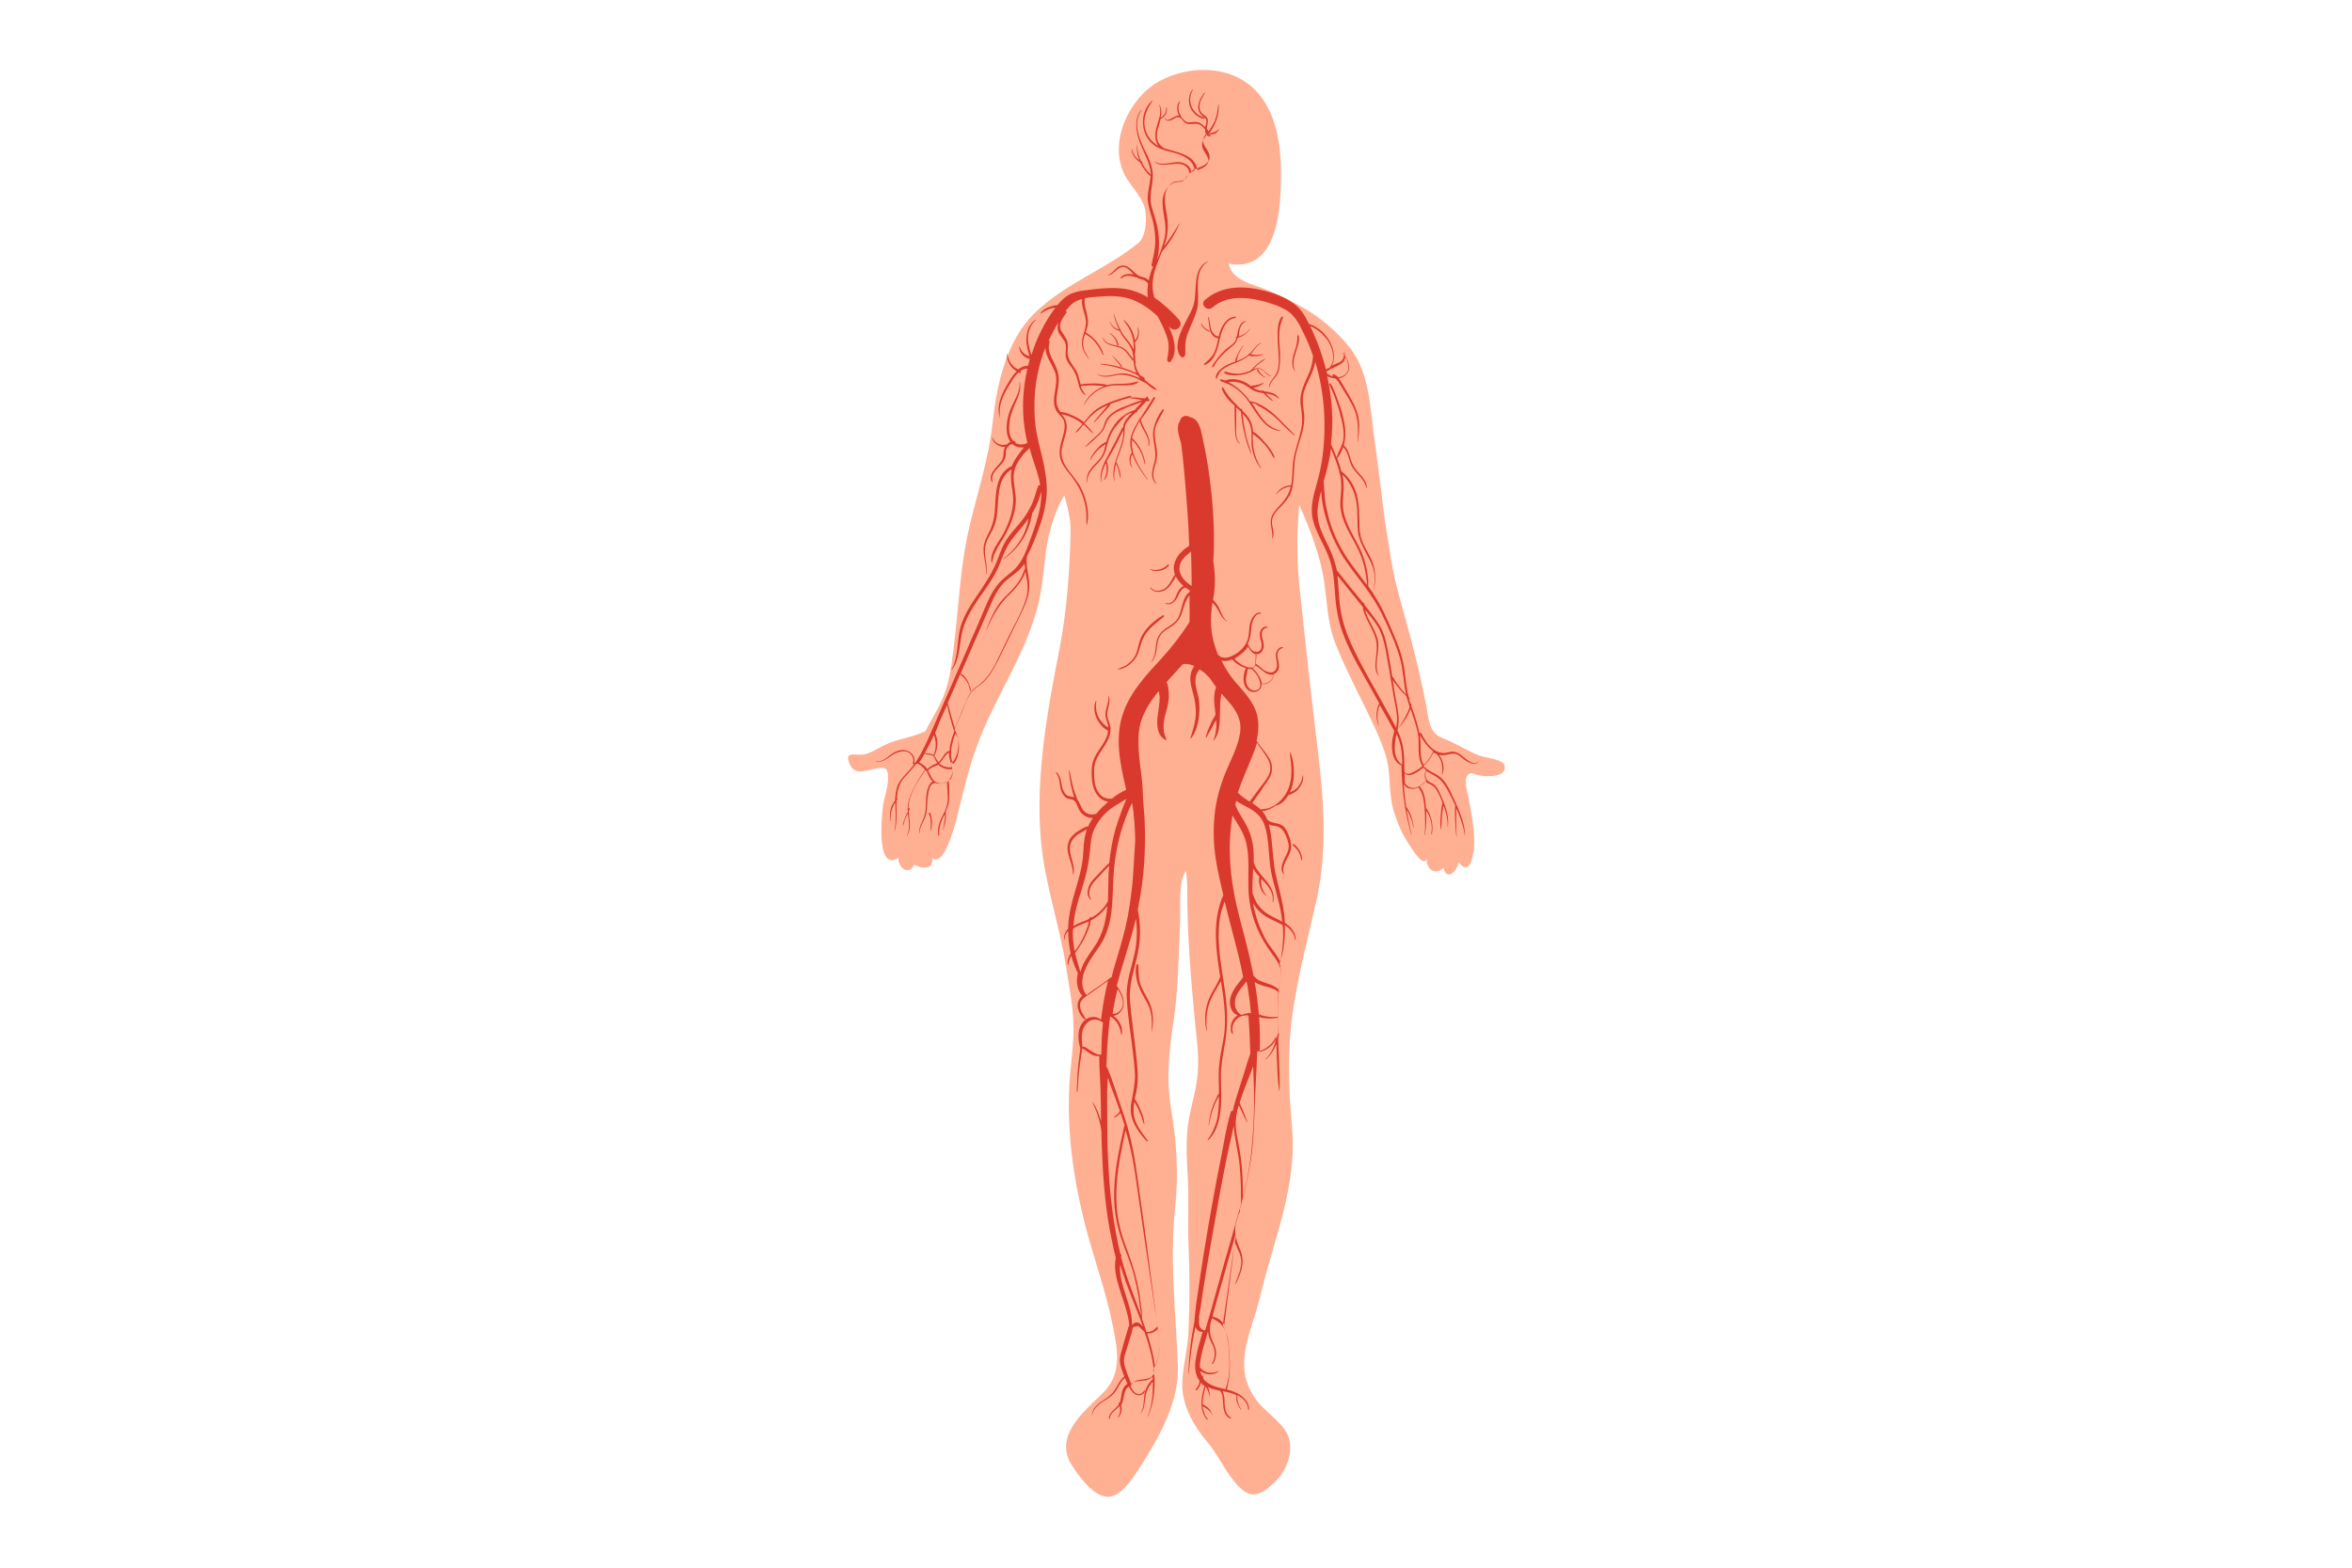 <?xml version="1.0" encoding="utf-8"?>
<!-- Generator: Adobe Illustrator 24.2.3, SVG Export Plug-In . SVG Version: 6.00 Build 0)  -->
<svg version="1.1" id="Layer_1" xmlns="http://www.w3.org/2000/svg" xmlns:xlink="http://www.w3.org/1999/xlink" x="0px" y="0px"
	 viewBox="0 0 750 500" style="enable-background:new 0 0 750 500;" xml:space="preserve">
<style type="text/css">
	.st0{fill:#FFAF92;}
	.st1{fill:#D93A2D;}
</style>
<g>
	<g>
		<path class="st0" d="M341.4,169.9c0.1-4-0.9-8.1-2-11.9c-3.4,5.5-5.5,13.4-6.1,19.8c-0.6,5.4-1.1,10.7-2.5,16
			c-4.1,15.4-13.3,28.3-18.9,43.1c-3,7.8-4.9,16.3-6.9,24.4c-0.6,2.2-4,15.3-7.7,12.4c0.4,5.1-5.8,2.3-5.7,2c-1.8,3.8-5.3,1-5.1-2.1
			c-7.2,4.6-5.3-13.5-5-15.9c0.3-3.1,1.7-6.4,1.7-9.5c0-4-1.5-3.5-4.8-2.9c-2.9,0.6-5.8,1.9-7.4-1.5c-2.1-4.7,2.1-2.6,4.7-3.2
			c2.8-0.7,5.5-2.8,8.3-3.8c3.7-1.3,7.6-1.9,11.1-3.6c1.5-3,3-5.3,4.6-8.5c2.9-5.8,3.5-11,4.3-17.3c1.7-13.1,2.1-26.8,5.2-39.7
			c2.6-10.9,6.1-21.6,7.3-32.7c1.4-12.5,4.3-26.6,14-35.7c9.9-9.3,22.2-13.4,32.5-21.8c2.1-1.7,2.7-6.2,2.3-9.7
			c-0.5-4.8-4.7-8.1-6.8-12.3c-5-10.3,1.5-24.1,11-29.5c10-5.6,24.3-5.3,32,4.1c7.1,8.6,7.3,21.3,6.8,31.8
			c-0.5,10.2-3.3,24.7-16.5,22.2c0.9,4.5,5.5,6,9.3,7.3c5,1.7,9.4,3.9,14,6.5c5.8,3.2,11.3,7.9,15.4,13.1c4.5,5.7,5.9,13.3,6.7,20.3
			c1.1,9.7,2.6,19.4,3.7,29.2c0.7,6.3,1.7,11.5,2.7,18c1.3,8.2,3.9,16.1,6,24.1c1.9,7.2,3.7,14.7,5.1,22c1,5,0.8,9,5.3,10.8
			c4,1.6,7.5,3.8,11.4,5.5c1.8,0.8,8,1.1,8.4,3.4c0.7,3.9-6.4,3.4-8.1,3c-1.9-0.4-2.9-1.5-4,0.4c-0.9,1.6,0.4,5.6,0.7,7.3
			c0.8,4.5,1.7,9.3,1.7,13.9c0,2.8-1.1,11.2-5,6.1c-0.2,2.6-3.8,6.3-4.8,1.8c-2.7,2.5-5.5,0.5-5.4-3.1c-0.7,3.6-4.8-3.2-5.6-4.4
			c-2.3-3.5-3.8-7-5-11.1c-1.6-5.6-0.7-11.6-2.4-17.2c-1.6-5.3-4.2-10.4-6.6-15.4c-3.3-6.8-6.9-13.7-9.6-20.7
			c-2.4-6.2-2.5-13.1-3.5-19.7c-1.1-7.6-4.7-17.2-7.9-24.1c-0.9,9.3-0.8,18.8,0.3,28.2c1.6,14.5,2.9,27.6,4.7,42.3
			c2.3,19.2,4.7,36.8,0.4,56c-2.6,11.5-5.7,23.1-7.4,34.8c-1.8,12.1-1.5,23.7-0.4,35.9c0.4,4.5,0.5,9,0,13.4
			c-1.4,14.4-6.8,27.9-10.1,41.9c-2.8,11.8-9.2,21.9-1.2,32.9c2.7,3.7,7.9,6.8,9.9,10.9c2.5,5.4-0.4,12.1-4.4,15.7
			c-4.3,3.9-7.1,5.1-11.2,0.9c-4-4.1-6.3-9.9-10-14.2c-4.2-4.9-7.9-11.4-7.9-18c0-5.7,1.8-11.5,2-17.2c0.4-9.2,0.4-18.4,0-27.5
			c-0.3-7.6,0.2-15.3-0.3-22.9c-0.4-6.2-0.6-12.3,0.6-18.3c1-5,2.5-9.6,2.7-14.8c0.3-5.4-0.5-10.6-1-15.8
			c-1.3-13.5-2.4-27.1-2.4-40.8c0-2.4-0.1-4.5-0.4-6.7c-2.6,3.1-1.7,12.2-1.9,16.2c-0.5,10.3-0.5,20.9-2,31.1
			c-1.5,10-2.5,18.2-0.9,28.3c1.7,10.3,2.5,20.5,1.4,30.9c-1.9,17.4,0.1,33.8,0.8,51c0.5,11.9-6,23.1-12.3,33
			c-1.9,2.9-5.8,8.9-9.7,9.1c-4.8,0.2-9.6-6.6-11.9-10.2c-5.6-9,3.5-16.7,9.5-22.4c6.7-6.3,5.3-13.7,3.7-21.7
			c-2.2-11.4-6.3-22.1-9.1-33.3c-3.6-14.3-5.6-29.1-4.8-44c0.4-6.4,1.5-12.9,1.3-19.4c-0.2-6.1-1.5-12.3-2.4-18.3
			c-2.2-13.7-6.8-26.4-8-40.4c-1.8-20.3,2.3-42.2,6.2-62C340.2,194.1,341.1,182.1,341.4,169.9z"/>
		<g>
			<path class="st1" d="M412.7,269.3c-0.3-0.3-0.7,0.2-0.3,0.5c1.5,1.1,2.3,2.7,2.5,4.4c0,0.2,0.3,0.1,0.3,0
				C415.2,272.3,414.2,270.5,412.7,269.3z"/>
			<path class="st1" d="M410.8,253.6c0.2,0,0.4-0.1,0.6-0.2c0.4-0.1,0.7-0.3,1.1-0.5c0.7-0.4,1.3-0.9,1.7-1.5
				c0.9-1.1,1.6-2.7,1.3-4.1c0,0-0.1,0-0.1,0c-0.1,0.7-0.2,1.3-0.5,2c-0.3,0.7-0.7,1.3-1.1,1.8c-0.5,0.5-1,0.9-1.6,1.2
				c-0.3,0.1-0.6,0.3-0.9,0.4c0,0,0,0,0,0c0.9-1.8,1.3-3.9,1.3-5.9c0-2.3-0.2-4.8-1.2-6.9c0,0-0.1,0-0.1,0c0.1,2.1,0.6,4.1,0.5,6.2
				c0,2.2-0.4,4.5-1.4,6.4c-0.8,1.6-2.1,3.1-3.6,4.1c-0.7,0.5-1.5,0.9-2.4,1.2c-0.8,0.2-1.6,0.2-2.4,0.4c-0.1-0.1-0.1-0.1-0.2-0.2
				c-0.8-0.7-1.6-1.3-2.5-1.9c0.6-0.7,1-1.4,1.5-2.1c0.8-1,1.5-2.1,2.2-3.2c1.1-1.6,2.5-3.2,2.6-5.2c0.4-3.8-3.1-6.3-4.9-9.3
				c0.6-2.6,0.8-5.4,0.2-8.1c-1-4.2-4.1-7.4-6.9-10.6c-1.8-2.1-3.3-4.4-4.5-6.9c0.6,0.1,1.2,0.2,1.8,0.1c0.6-0.1,1.1-0.3,1.6-0.5
				c0.3,0.3,0.6,0.6,0.9,0.9c0.4,0.4,0.9,0.7,1.4,1c0.7,0.4,1.4,0.7,2.1,0.9c-1.1,2.2-1.3,6.2,1.4,7.4c1,0.4,2.3,0.2,3-0.6
				c0.5-0.5,0.6-1.2,0.6-1.8c1,0.3,2-0.1,2.7-0.7c0.4-0.3,0.7-0.7,0.9-1.2c0.1-0.2,0.2-0.5,0.2-0.7c0-0.2,0-0.3,0-0.5
				c0.4-0.1,0.7-0.3,1-0.6c1-1,0.8-2.5,0.5-3.7c-0.2-0.9-0.4-1.8-0.1-2.7c0.3-0.8,0.9-1.2,1.7-1.4c0,0,0,0,0-0.1
				c-1.1-0.5-2.1,0.9-2.3,1.8c-0.3,1.5,0.6,3.1,0.2,4.6c-0.2,0.7-0.6,1.3-1.3,1.5c-0.7,0.2-1.4,0-2.1-0.3c-0.7-0.3-1.2-0.8-1.8-1.3
				c-0.5-0.4-1.1-1-1.7-1.2c0,0,0,0,0,0c0.1-0.5,0.2-1.1,0.2-1.6c0-0.5,0-0.9,0-1.4c0.5,0.1,1.1,0,1.5-0.3c0.7-0.5,1-1.4,1.1-2.2
				c0-1.1-0.4-2.1-0.6-3.2c-0.1-0.7-0.1-1.3,0.3-1.9c0.3-0.5,0.9-0.8,1.5-0.8c0.1,0,0.1-0.1,0-0.2c-1-0.5-2,0.4-2.3,1.3
				c-0.5,1.4,0.2,2.8,0.4,4.1c0.1,1.1-0.2,2.5-1.6,2.5c-0.1,0-0.2,0-0.3,0c0,0,0-0.1,0-0.1c0-0.1-0.2-0.1-0.2,0c0,0,0,0.1,0,0.1
				c-1.1-0.3-1.8-1.5-2.3-2.5c0,0,0,0,0-0.1c0.6-1.2,0.9-2.5,1-3.9c0.1-1.1,0.2-2.3,0.6-3.4c0.4-1,1.3-2.6,2.6-2.2c0,0,0,0,0,0
				c0-0.6-0.7-0.5-1.1-0.3c-0.8,0.3-1.4,1.1-1.8,1.8c-1.1,2-0.7,4.4-1.3,6.6c-0.7,2.2-2.6,4.1-4.6,5.1c-1,0.5-2.2,1-3.4,0.7
				c-0.7-0.1-1.1-0.5-1.5-0.9c-1.7-4-2.5-8.3-2.2-12.6c0.1-1.3,0.2-2.6,0.4-3.9c0,0,0-0.1,0-0.1c0.9,0.8,1.5,1.8,2.1,2.9
				c0.6,1.2,1.3,2.3,2.4,3.1c0.1,0,0.1-0.1,0.1-0.1c-1.1-0.9-1.6-2.3-2.2-3.6c-0.5-1.2-1.2-2.2-2.1-3.1c0,0-0.1-0.1-0.1-0.1
				c0.4-2.1,0.6-4.2,0.6-6.2c0-2.1-0.2-4.1-0.5-6.2c0.2-2.6,0.2-5.3,0.2-8c-0.1-8-0.9-16.1-2.2-24c-0.4-2.2-0.8-4.4-1.3-6.6
				c-0.5-2.3-0.9-5.9-3.3-7c-0.3-0.1-0.6-0.2-0.9-0.3c-1.1-0.7-2.7-0.4-3.1,1.1c0,0.1,0,0.2-0.1,0.3c-1.3,1.9-0.2,4.6,0.3,6.6
				c0.1,0.3,0.2,0.7,0.2,1c0.3,2.1,0.5,4.2,0.7,6.3c0.5,4.7,0.8,9.4,1.2,14.2c0.3,3.9,0.5,7.7,0.6,11.6c-2.1,1.2-4.1,3.3-4.7,5.6
				c-0.4,1.3-0.2,2.5,0.2,3.7c0,0-0.1,0-0.1,0c-0.3,0.2-0.5,0.7-0.7,1.1c-0.2,0.4-0.5,0.8-0.7,1.2c-0.5,0.8-1.1,1.6-1.9,2.1
				c-1.3,0.8-3.4,1-4.3-0.4c-0.1-0.1-0.3,0-0.2,0.1c0.9,1.5,2.9,1.5,4.3,0.9c0.9-0.4,1.6-1.1,2.2-1.9c0.3-0.4,0.6-0.9,0.9-1.3
				c0.2-0.3,0.3-0.5,0.4-0.8c0.1-0.2,0.3-0.4,0.3-0.6c0.6,1.2,1.5,2.2,2.5,3.1c-0.3,0.1-0.5,0.3-0.8,0.5c-0.6,0.5-1,1.3-1.3,2
				c-0.3,0.8-0.6,1.6-1.2,2.3c-0.6,0.6-1.5,1-2.3,0.6c-0.1-0.1-0.3,0.1-0.1,0.2c1.4,0.8,2.9-0.5,3.6-1.7c0.4-0.8,0.7-1.6,1.2-2.3
				c0.4-0.6,0.9-1,1.5-1.1c0.5,0.3,0.9,0.6,1.4,0.9c0,0.2,0,0.4,0,0.5c-1.7,1-2.1,3.2-2.6,4.9c-0.3,1.1-0.6,2.3-1.1,3.3
				c-0.6,1.1-1.6,1.9-2.7,2.6c-1.8,1.1-3.3,2.2-4,4.3c-0.7,2.3-0.3,5-1.8,7.1c-0.1,0.1,0.1,0.2,0.1,0.1c1.4-1.7,1.5-3.8,1.8-5.9
				c0.2-1.3,0.7-2.5,1.6-3.4c0.9-0.9,2-1.4,3-2.1c1.7-1.2,2.7-2.6,3.3-4.6c0.6-2,1.1-3.7,2.3-5.3c0,0.4,0,0.8,0,1.2
				c0,2.5,0.1,4.9,0,7.4c-2.7,4.2-5.6,8-9.1,11.8c-4.7,5.1-9.5,10.2-11.9,16.8c-3,8.1-1.1,16.7,0.8,24.8c-0.1,0.1-0.1,0.1-0.2,0.2
				c-1.5,0.7-3,1.6-4.3,2.7c-1.4,0.2-2.9-0.2-3.9-1.4c-1.4-1.6-1.7-3.7-1.8-5.7c-0.1-2.2,0-4.2,1.1-6.2c1.6-3,4.4-5.7,4.1-9.4
				c-0.1-0.7-0.3-1.4-0.6-2.1c-0.4-1.1-0.6-2.1-0.3-3.3c0.3-1.5,0.9-3,0.4-4.6c0-0.1-0.1-0.1-0.1,0c0.1,2.1-1,3.9-1,6
				c0,1,0.4,1.9,0.7,2.8c0.1,0.4,0.2,0.8,0.2,1.2c-0.2-0.1-0.3-0.2-0.5-0.3c-0.4-0.2-0.7-0.5-1-0.8c-0.6-0.6-1.2-1.3-1.6-2.1
				c-0.8-1.6-1-3.5-0.7-5.2c0-0.1-0.1-0.2-0.2,0c-0.7,1.8-0.5,3.7,0.3,5.5c0.4,0.9,0.9,1.6,1.5,2.3c0.3,0.4,0.7,0.7,1.1,1
				c0.3,0.2,0.7,0.5,1,0.6c0,0.5-0.1,1-0.2,1.4c-0.7,2.2-2.2,4-3.4,5.9c-1,1.7-1.6,3.5-1.6,5.5c-0.1,3.4,0.4,7.8,3.9,9.5
				c0.4,0.2,0.9,0.3,1.4,0.4c-0.7,0.6-1.3,1.2-1.9,1.7c-0.7,0.7-1.3,1.4-1.9,2.1c-1.5,0.6-3.2,0.2-4.2-1.1c-0.8-1-1.1-2.5-1.9-3.4
				c-0.2-0.8-0.5-1.5-0.8-2.3c-0.3-0.8-0.5-1.5-0.7-2.3c-0.4-1.6-0.6-3.2-1-4.8c0-0.1-0.1-0.1-0.1,0c0,1.6,0.3,3.3,0.6,4.9
				c0.3,1.2,0.6,2.6,1,3.8c-0.8-0.3-1.8-0.2-2.5-0.8c-0.7-0.6-1.1-1.6-1.3-2.4c-0.4-1.7-0.4-3.6-1.8-4.8c-0.1-0.1-0.3,0.1-0.2,0.2
				c1.5,1.7,1,4.1,1.8,6c0.3,0.7,0.8,1.4,1.4,1.9c0.9,0.6,2.1,0.3,2.9,1.2c0.6,0.7,0.8,1.7,1.2,2.5c0.4,0.8,0.9,1.4,1.6,1.9
				c0.8,0.6,1.9,1,2.9,0.9c-0.6,0.8-1.1,1.7-1.5,2.7c0,0-0.1,0-0.1,0c-0.7,0-1.4,0.5-2,0.8c-0.7,0.4-1.3,0.8-1.9,1.2
				c-1.1,0.9-2.1,2-2.4,3.4c-0.9,3.4,1.7,6.5,1.5,9.8c0,0.1,0.2,0.1,0.2,0c0.7-3.1-1.5-5.8-1.1-8.9c0.2-1.5,1.1-2.7,2.3-3.6
				c0.6-0.4,1.2-0.8,1.8-1.1c0.4-0.2,0.9-0.4,1.3-0.7c-0.4,1-0.6,2-0.8,3.1c-0.4,2.5-0.3,5-0.7,7.5c-0.4,2.4-1,4.7-1.7,7.1
				c-1.3,4.5-2.7,9-2.8,13.8c0,0,0,0.1,0,0.2c-0.9,0.9-1.5,2.2-1.2,3.5c0,0,0.1,0,0.1,0c0-1.2,0.4-2.1,1.1-2.8
				c0,2.4,0.3,4.8,0.8,7.2c-0.7,1.2-1.2,2.4-0.9,3.7c0,0.1,0.1,0,0.1,0c0.1-1.1,0.5-2.1,1-3c0.5,1.9,1.2,3.8,2.1,5.6
				c-0.6,2.5-0.4,5.2,1.4,7.2c0,0-0.1,0.1-0.1,0.1c-1.1,1-1.6,2.3-1.3,3.8c0.3,1.4,1.1,2.9,2.3,3.7c0.1,0.1,0.2-0.1,0.2-0.2
				c-0.7-1.3-1.6-2.4-1.8-3.9c-0.2-1.7,0.9-2.7,2.2-3.5c1.4-1,2.8-2,4.2-3c0.7-0.5,1.4-1,2.1-1.5c0.1-0.1,0.3-0.2,0.4-0.3
				c-1,4.1-1.7,8.2-2.2,12.4c0,0-0.1,0-0.1-0.1c-0.5-0.3-1.1-0.6-1.7-0.7c-1.3-0.2-2.6,0.2-3.5,1.1c-2.4,2.2-2.2,6.1-1.3,8.9
				c0,0,0,0,0,0c-0.3,2.2-0.6,4.4-0.8,6.7c-0.1,1.2-0.2,2.4-0.2,3.7c0,0.6-0.1,1.2-0.1,1.8c0,0.6-0.1,1.2,0,1.7c0,0,0.1,0,0.1,0
				c0.2-0.5,0.1-1,0.2-1.6c0-0.6,0.1-1.2,0.1-1.8c0.1-1.2,0.2-2.3,0.3-3.5c0.3-2.3,0.6-4.7,1-7c1.4,0.6,2.4,1.9,3.9,2.3
				c0.5,0.1,1,0.2,1.5,0.1c0,4.7,0.5,9.3,0.5,13.9c0,2.3,0.1,4.6,0.1,6.9c-0.6-2.1-1.4-4.2-2.6-6c0-0.1-0.1,0-0.1,0.1
				c1.4,2.9,2.4,5.9,2.8,9.1c0,0,0,0,0,0.1c0,1.3,0.1,2.5,0.1,3.8c0.3,9.1,0.9,18.2,2.5,27.2c0.6,3.1,1.2,6.2,2,9.3
				c-0.7,3.1,0.2,6.8,1.1,9.6c1.2,3.9,2.8,7.8,3.2,11.9c0,0,0,0,0,0c-0.3,0.5-0.5,1.2-0.6,1.7c-0.6,2-1.2,3.9-1.7,5.9
				c-0.5,1.6-0.9,3.1-0.6,4.7c0.3,1.4,0.8,2.7,1.3,4c-0.9,0.7-1.5,1.7-2.1,2.7c-0.7,1.3-1.4,2.5-2.6,3.5c-2.1,1.7-5.4,3-5.6,6.1
				c0,0.1,0.1,0.1,0.1,0c0.5-3.1,3.8-4.3,6-6c1-0.8,1.7-1.9,2.3-3c0.6-1,1.1-2.1,2.1-2.8c0.1,0.2,0.2,0.5,0.3,0.7
				c0.2,0.4,0.3,0.8,0.5,1.2c-0.7,0.3-1.2,1.1-1.5,1.8c-0.5,1.3-0.4,2.7-0.9,4c0,0.1-0.1,0.1-0.1,0.2c-0.1-0.1-0.3,0-0.3,0.2
				c0,0.1,0,0.2,0.1,0.3c-1,1.5-3.2,2.5-3.2,4.5c0,0.2,0.3,0.2,0.3,0c0.1-1.8,2-2.7,3.1-4c0,0.1,0.1,0.2,0.1,0.3
				c0.1,0.4,0.1,0.8,0.1,1.2c-0.1,0.8-0.4,1.6-0.8,2.2c0,0,0,0.1,0.1,0.1c0.6-0.6,1-1.4,1.1-2.2c0.1-0.4,0.1-0.8,0-1.2
				c0-0.2-0.1-0.4-0.1-0.6c0,0,0-0.1,0-0.1c0,0,0-0.1,0.1-0.1c1-1.8,0.5-4.7,2.4-5.8c0.3,0.7,0.7,1.3,1.2,1.9
				c0.7,0.7,1.6,1.1,2.6,0.8c0.7-0.2,1.4-0.8,1.2-1.5c0,0-0.1,0-0.1,0c-0.6,1-1.5,1.6-2.6,1c-0.9-0.5-1.4-1.4-1.8-2.4
				c0,0,0.1,0,0.1,0c0.3-0.1,0.2-0.5-0.1-0.5c0.9-1,2.4-1,3.6-1.1c0.7-0.1,1.4-0.1,2.1-0.4c0.3-0.1,0.6-0.3,0.8-0.5
				c0.1-0.1,0.3-0.3,0.5-0.5c0,0.3,0,0.6,0.1,0.9c-1.5,1.2-2.5,3.3-2.7,5.1c-0.3,2,0,4.2-1.4,5.9c0,0,0,0,0,0c1.5-1.2,1.4-3.3,1.7-5
				c0.1-1.1,0.4-2.1,0.9-3.1c0.4-0.8,1-1.5,1.5-2.2c0,1.4,0,2.9-0.1,4.4c-0.2,2.3-0.7,4.6-1.5,6.8c0,0.1,0.1,0.1,0.1,0
				c2.1-5,2.4-10.2,1.8-15.5c2.6-4.1,1.7-9.2,1.1-13.8c-0.9-6.9-1.8-13.8-2.7-20.6c-0.9-6.9-1.8-13.8-2.8-20.6
				c-0.9-6.5-1.7-13-3.3-19.4c-0.9-3.6-2.1-7.1-3.3-10.6c-1.2-3.6-2.3-7.2-3.8-10.7c-0.1-0.1-0.2-0.2-0.3-0.3c0-0.8,0.1-1.6,0.1-2.5
				c0.1-2.4,0.2-4.8,0.4-7.1c0.2-2.2,0.4-4.4,0.7-6.5c2.1,1.1,3.2,3.3,3.5,5.7c0,0.1,0.2,0.2,0.2,0c0.5-2.3-0.8-4.5-2.6-5.9
				c1.4-0.2,2.5-1.3,3-2.7c0.8-2.5-0.6-4.9-2-6.9c1.9-7.2,4.4-14.2,6.1-21.4c0.5,3.5,0.4,7.1-0.3,10.6c-1,4.9-2.9,9.5-2.6,14.6
				c0.2,5.4,1.2,10.8,1.8,16.1c0.3,2.7,0.7,5.5,0.8,8.2c0.1,2.9-0.5,5.6-1,8.4c-0.5,2.4-0.5,4.6,0.5,6.9c1,2.4,2.6,4.4,4.3,6.2
				c0.1,0.1,0.4,0,0.3-0.2c-1.3-1.8-2.8-3.6-3.7-5.7c-1-2.2-1-4.4-0.6-6.7c0.6,1,1.2,2,1.6,3.1c0.3,0.7,0.6,1.3,0.8,2
				c0.2,0.7,0.4,1.4,0.7,2.1c0,0.1,0.2,0.1,0.1,0c0-1.4-0.5-3-1.1-4.3c-0.5-1.4-1.2-2.7-2-3.9c0-0.1,0-0.2,0.1-0.2
				c0.6-2.5,1-4.9,0.9-7.5c-0.1-2.7-0.4-5.3-0.7-8c-0.6-5.3-1.4-10.6-1.8-15.9c-0.3-5.3,1.6-10.1,2.6-15.2c0.9-4.5,0.8-9.1-0.1-13.5
				c0-0.2,0.1-0.3,0.1-0.5c1.9-9.2,2.5-18.6,2.1-27.9c-0.1-2.3-0.4-4.6-0.5-7c-0.1-2.4-0.2-4.8-0.5-7.2c-0.6-4.4-1.2-8.9-0.9-13.4
				c0.4-5.4,3.1-9.7,6.4-13.7c0.1,0.6,0.2,1.3,0.3,1.9c0,1.9-0.4,3.8-0.6,5.7c-0.4,2.8-0.4,6.4,2.4,8c0.2,0.1,0.4-0.1,0.3-0.3
				c-1.5-3.1-0.8-6.1,0.1-9.3c0.5-1.7,0.8-3.5,0.7-5.3c-0.1-1.2-0.2-2.5-0.7-3.6c0.1-0.1,0.2-0.2,0.3-0.3c1.6-1.8,3.3-3.6,4.9-5.4
				c0.7-0.1,1.3,0,2.1,0.1c0.5,0.1,1,0.3,1.5,0.5c-0.3,0.6-0.7,1.2-0.9,1.8c-0.7,2.2-0.2,4.3,0.4,6.4c0.7,2.4,1.1,4.7,1,7.2
				c-0.1,2.7-0.9,5-1.7,7.6c0,0.1,0.1,0.2,0.2,0.1c2.5-3.3,3-8.3,2.5-12.3c-0.3-2.2-1.3-4.4-1.1-6.6c0.1-1.3,0.6-2.2,1.3-3.1
				c0.5,0.3,1.1,0.7,1.6,1.1c0.5,0.5,1,1,1.5,1.5c0,0,0.1,0,0.1,0.1c0.7,1,1.4,2,2.1,3c-1,2.3-0.6,5.4-0.3,7.7
				c0,0.4,0.1,0.7,0.1,1.1c-0.3,0.4-0.5,0.9-0.8,1.4c-0.3,0.6-0.7,1.2-0.9,1.8c-0.6,1.3-1.1,2.6-1.4,3.9c0,0.1,0.1,0.2,0.2,0.1
				c0.7-1.2,1.3-2.4,2-3.6c0.3-0.6,0.6-1.2,1-1.8c0-0.1,0.1-0.1,0.1-0.2c0.2,2.2,0,4.4-0.9,6.6c0,0,0,0.1,0.1,0c2-2.2,1.9-5.5,2-8.3
				c0.1-1.6,0-3.1,0.2-4.7c0.1-0.7,0.2-1.3,0.3-2c0.7,0.8,1.4,1.6,2.1,2.4c2.7,3,4.5,6.2,3.8,10.3c-0.7,4.5-3,8.6-4.7,12.7
				c-1.7,4.3-3,8.9-3.4,13.5c-0.5,4.7-0.3,9.4,0.4,14c0.6,3.8,1.5,7.6,2.4,11.4c-0.8,1.6-1.3,3.5-1.7,5.3c-0.5,2.3-0.7,4.7-0.7,7.1
				c0,4.6,0.7,9.2,1.4,13.7c-0.6,1.3-1.2,2.6-2,3.9c-0.8,1.3-1.5,2.7-2,4.2c-0.9,2.9-1.1,6.2-0.3,9.2c0,0,0.1,0,0.1,0
				c-0.4-3.2-0.2-6.4,0.9-9.4c0.6-1.5,1.4-2.9,2.2-4.3c0.4-0.7,0.9-1.5,1.3-2.3c0,0.1,0,0.3,0.1,0.4c0.9,5.7,1.7,11.4,0.9,17.1
				c-0.4,2.7-1.1,5.4-1.4,8.2c-0.4,2.8-0.3,5.5-0.2,8.3c0,0.6,0,1.2,0,1.8c-0.2,0.3-0.4,0.7-0.6,1c-0.2,0.4-0.4,0.9-0.6,1.3
				c-0.4,0.8-0.7,1.6-1,2.5c-0.6,1.8-0.9,3.5-1.1,5.4c0,0.1,0.1,0.1,0.1,0c0.3-1.8,0.7-3.5,1.3-5.2c0.3-0.9,0.7-1.8,1.1-2.6
				c0.2-0.4,0.4-0.8,0.6-1.1c0.1-0.1,0.1-0.2,0.2-0.4c0,2.1-0.1,4.3-0.4,6.4c-0.5,2.8-1.6,5.2-3.2,7.5c-0.1,0.1,0.1,0.2,0.2,0.1
				c3.2-3,4-8.1,4.1-12.3c0.1-2.9-0.1-5.7-0.1-8.6c0.1-2.9,0.6-5.8,1.1-8.7c1.1-5.6,1.1-11,0.4-16.6c-0.7-5.4-1.8-10.7-2.1-16.1
				c-0.2-2.8-0.1-5.7,0.3-8.5c0.3-1.9,0.9-3.6,1.5-5.3c0,0.1,0.1,0.3,0.1,0.4c1.9,7.9,4.3,15.7,5.8,23.7c-0.2,0.3-0.4,0.7-0.7,1
				c-0.5,0.6-1,1.3-1.5,1.9c-0.8,1.2-1.6,2.5-1.9,3.9c-0.4,2,0.2,4.7,2.4,5.4c-1.3,0.8-2.1,2.1-2.2,3.6c0,0.4,0,0.9,0,1.3
				c0.1,0.4,0.1,0.8,0.5,1.1c0,0,0,0,0.1,0c0.1-0.5-0.1-0.9-0.1-1.3c0-0.4,0-0.9,0.1-1.3c0.2-0.8,0.6-1.6,1.3-2.2
				c0.6-0.6,1.5-1,2.3-1.1c0.4-0.1,0.8-0.1,1.3,0c0,0,0.1,0,0.1,0c0.3,4,0.5,8.1,0.6,12.2c-0.2,0.4-0.3,0.9-0.5,1.4
				c-0.4,1.1-0.7,2.1-1,3.2c-0.7,2.2-1.4,4.4-2.1,6.6c-0.7,2.3-1.5,4.6-2,7c-0.2,0-0.5,0.1-0.6,0.3c-1.5,4.8-2.2,10-3.2,14.9
				c-1,4.9-1.9,9.8-2.8,14.8c-1.8,9.9-3.4,19.9-4.8,29.9c-0.2,1.3-0.4,2.6-0.5,3.9c-0.1,1.1-0.3,2.2-0.3,3.3
				c-1.1,5.5-1.8,11-1.9,16.7c0,0.1,0.1,0.1,0.1,0c0.4-5,1-10,2.1-14.9c0.4,1,1.2,1.7,2.3,1.6c-0.8,2.7-1.6,5.4-2.1,8.1
				c-0.5,2.6-0.5,5.4,1.1,7.5c0,0.3-0.1,0.5-0.1,0.8c-0.2,0.7-0.6,1.3-1.1,1.9c-0.2,0.2,0.1,0.5,0.3,0.3c0.6-0.6,1-1.2,1.2-2
				c0-0.1,0.1-0.3,0.1-0.4c0.3,0.4,0.7,0.7,1.2,1c-0.1,0.4-0.2,0.7-0.3,1.1c-0.1,0.6-0.3,1.1-0.4,1.7c-0.2,1-0.3,2.1-0.3,3.1
				c0.1,1.8,0.6,3.6,1.8,4.9c0.1,0.1,0.3-0.1,0.2-0.2c-1-1.2-1.4-2.6-1.6-4.1c0.6,0.3,1.1,0.7,1.7,1.1c0.6,0.5,1.1,1.1,1.4,1.7
				c0,0.1,0.1,0,0.1,0c-0.3-0.7-0.7-1.4-1.2-2c-0.5-0.6-1.2-1-2-1.4c0,0,0,0,0,0c0-0.1,0-0.3,0-0.4c0-1,0.2-2,0.4-3
				c0.1-0.5,0.2-0.9,0.3-1.4c0.1-0.3,0.2-0.6,0.2-0.9c0.1,0.1,0.2,0.2,0.2,0.3c0.2,0.3,0.3,0.6,0.5,0.9c0.3,0.6,0.5,1.3,0.6,1.9
				c0,0.1,0.1,0.1,0.1,0c0-0.7-0.1-1.4-0.3-2.1c-0.1-0.3-0.2-0.6-0.4-0.8c1.3,0.6,2.6,0.9,4,1.2c0.2,0.3,0.3,0.6,0.5,0.9
				c0.2,0.5,0.3,1,0.3,1.5c0.1,0.9,0.1,1.8,0.2,2.7c0.2,1.5,0.7,3.1,2.2,3.7c0.2,0.1,0.3-0.2,0.2-0.3c-1.6-0.8-1.9-2.7-2-4.3
				c0-0.9,0-1.7-0.2-2.6c-0.1-0.4-0.2-1-0.4-1.5c1.5,0.3,3,0.6,4.4,1.3c-0.1,0.8-0.1,1.7,0.2,2.4c0.3,0.8,0.7,1.6,1.2,2.2
				c0,0,0.1,0,0.1-0.1c-0.9-1.3-1.4-2.9-1.2-4.5c1.8,0.9,3.3,2.4,3.4,4.5c0,0.2,0.3,0.2,0.3,0c-0.1-3.1-2.9-5-5.6-5.9
				c-0.6-0.2-1.3-0.4-2-0.5c1.8-4.1,1.4-9.1,1.1-13.4c-0.2-2.1-0.6-4.9-1.9-7c0.7-4.8,1.4-9.6,2.1-14.5l1-7.1
				c0.2-1.7,0.6-3.4,0.8-5.1c0.1,0.2,0.1,0.3,0.1,0.5c0.7,2,1.9,3.7,1.9,5.8c0,2.5-1,4.8-1.9,7c0,0.1,0.1,0.2,0.2,0.1
				c1.7-3.5,3-6.9,1.4-10.7c-0.8-2-1.6-3.9-1.6-6.1c0-0.7,0-1.3,0.1-1.9c0.3-1.1,0.6-2.1,0.9-3.2c0.2-0.4,0.3-0.7,0.5-1.1
				c0.1-0.2,0-0.4-0.1-0.5c0.4-1.4,0.8-2.8,1.1-4.2c1.2-4.6,2.2-9.3,2.8-14.1c0.6-4.9,0.7-9.8,0.9-14.7c0.2-5.8,0.6-11.6,0.8-17.5
				c2.7-0.5,5-2.4,6-4.9c0,0.2,0,0.5,0,0.7c0,0.2-0.1,0.4-0.1,0.6c-0.2,0.7-0.4,1.5-0.7,2.2c-0.6,1.4-1.4,2.7-2.5,3.8
				c-0.1,0.1,0,0.1,0.1,0.1c1.2-1.1,2.1-2.3,2.8-3.8c0.2-0.4,0.3-0.7,0.5-1.1c0.1,1,0.1,2,0.1,3c0.2,4,0.2,8,0.8,11.9
				c0,0,0.1,0,0.1,0c0.2-3.6-0.1-7.3-0.2-11c-0.1-1.9-0.2-3.9-0.2-5.8c0-0.1,0.1-0.3,0.1-0.4c0.1-0.4,0.2-0.8,0.1-1.1
				c0-0.1-0.1-0.2-0.2-0.2c0-1.1-0.1-2.3-0.1-3.4c-0.1-3.2-0.1-6.3,0.2-9.5c0.1,0,0.2,0,0.2-0.2c0-0.1-0.1-0.2-0.2-0.3
				c0-0.3,0-0.5,0.1-0.8c0.3-2.7,1.1-5.4,0.2-8c1.5-3.7,1.8-8.1,1.7-12.1c1.7,1.1,3,2.5,3.3,4.7c0,0.1,0.2,0.1,0.2,0
				c0-2.5-1.6-4.2-3.5-5.5c0-0.1,0-0.2,0-0.2c-0.2-4.9-1.6-9.5-2.7-14.3c-1-4.2-1.1-8.4-1.6-12.6c-0.2-1.4-0.4-2.8-0.8-4.2
				c0.8,0.3,1.6,0.4,2.3,0.5c2.2,0.4,3.1,2.6,3.7,4.6c0.4,1.1,0.5,2.2,0.1,3.3c-0.3,1-0.9,1.9-1.3,2.9c-0.7,1.5-1.2,3.2-0.1,4.6
				c0,0,0.1,0,0.1-0.1c-0.7-2.3,0.6-4.1,1.6-6.1c0.9-1.8,0.9-3.4,0.3-5.3c-0.5-1.4-1.1-3.2-2.4-4.1c-1.5-1-3.6-0.6-4.8-1.9
				c-0.4-1-0.9-1.9-1.6-2.7c1.5-0.1,3.2-0.9,4.2-1.7C408.7,256.5,409.9,255.2,410.8,253.6z M401.7,219.3c-0.4,0.9-1.6,1.1-2.4,0.8
				c-1-0.3-1.7-1.4-1.9-2.4c-0.3-1.5,0.3-2.9,0.5-4.4c0.2,0,0.4,0.1,0.7,0.1c0.2,0,0.4,0,0.6,0c0.7,0.7,1.4,1.5,1.9,2.3
				C401.5,216.6,402.2,218.2,401.7,219.3z M401.2,212.8c0.3,0.2,0.6,0.5,1,0.8c0.5,0.4,1.1,0.9,1.7,1.2c0.6,0.3,1.4,0.5,2.1,0.4
				c0,0.1,0,0.2,0,0.3c0,0.2-0.1,0.4-0.2,0.6c-0.2,0.4-0.4,0.8-0.8,1.1c-0.7,0.6-1.6,1-2.6,0.8c-0.1-0.6-0.3-1.2-0.6-1.8
				c-0.6-1.2-1.4-2.2-2.3-3.1c0.4-0.2,0.7-0.5,0.9-0.9C400.7,212.5,400.9,212.7,401.2,212.8z M394.4,209.6c0.9-0.6,1.8-1.3,2.6-2.1
				c0.4-0.4,0.7-0.9,1-1.3c0.4,0.8,0.9,1.7,1.8,2.2c0.3,0.2,0.6,0.3,0.9,0.4c0,0.3-0.1,0.6-0.1,0.9c0,0.6-0.1,1.1-0.2,1.7
				c-0.1,0.5-0.2,0.9-0.5,1.3c-0.2,0.2-0.4,0.3-0.7,0.3c-0.1-0.1-0.2-0.2-0.3-0.2c-0.1-0.1-0.3,0.1-0.2,0.2c-0.1,0-0.3,0-0.4-0.1
				c-1-0.2-2-0.6-2.8-1.2c-0.4-0.3-0.8-0.6-1.2-0.9c-0.2-0.2-0.4-0.4-0.6-0.7C393.9,209.9,394.1,209.7,394.4,209.6z M376.1,181
				c0.2-2.4,2-3.7,3.7-5.1c0.1,3.7,0.2,7.3,0.2,11C377.9,185.5,375.9,183.6,376.1,181z M351.2,336.3c-1.8,0.5-4-1.9-5.6-2.5
				c-0.1-0.1-0.4,0.1-0.4,0.2c0,0.1,0,0.1,0,0.2c-0.1-1.4-0.3-2.8-0.2-4.3c0.1-1.3,0.6-2.6,1.5-3.5c0.8-0.9,1.9-1.3,3.1-1.2
				c0.6,0.1,1.1,0.3,1.6,0.6c0.2,0.1,0.3,0.2,0.5,0.4C351.4,329.5,351.2,332.9,351.2,336.3z M358.6,411.9c-0.6-2-1.2-3.9-1.4-6
				c-0.1-0.9-0.1-1.8,0-2.6c0.2,0.7,0.4,1.4,0.6,2c1.4,4.5,3.2,8.8,4.9,13.1c0.6,1.6,1.2,3.2,1.8,4.7c-0.7-0.7-1.3-1.5-2.4-1.3
				c-0.5,0.1-0.8,0.4-1.1,0.8C361,418.9,359.7,415.4,358.6,411.9z M367.8,438.4c-0.2,0.1-0.2,0.3-0.3,0.4c-0.1,0.1-0.2,0.2-0.3,0.3
				c-0.3,0.2-0.6,0.4-0.9,0.5c-0.7,0.2-1.5,0.3-2.2,0.4c-1.1,0.1-2.6,0.3-3.2,1.5c0,0,0,0-0.1,0c-0.3-0.7-0.6-1.5-0.9-2.2
				c0-0.1,0-0.1-0.1-0.2c-0.1-0.3-0.3-0.7-0.4-1.1c-0.4-1.3-1-2.6-1-3.9c0-1.2,0.4-2.5,0.8-3.6c0.4-1.2,0.7-2.4,1.1-3.6
				c0.2-0.6,0.4-1.3,0.6-1.9c0.1-0.5,0.2-1.5,0.6-1.8c0.5-0.1,0.9-0.2,1.4-0.3c0.2,0.1,0.3,0.3,0.5,0.4c0.2,0.2,0.3,0.3,0.5,0.5
				c0.3,0.3,0.6,0.6,1,0.9c1.4,3.9,2.5,7.9,3,12c-0.1,0.1-0.1,0.2-0.2,0.4c-0.1,0.1,0.1,0.2,0.2,0.1c0,0,0.1-0.1,0.1-0.1
				c0.1,0.5,0.1,0.9,0.1,1.4C368,438.3,367.9,438.3,367.8,438.4z M369.6,428c0.2,2.7,0,5.4-1.3,7.8c-0.4-3.1-1.2-6.3-2.1-9.3
				c-0.1-0.4-0.3-0.8-0.4-1.2c0.1,0,0.3,0,0.4,0c0.3,0,0.6-0.1,0.9-0.1c0.6-0.2,1.2-0.5,1.6-0.9c0.1-0.1,0.3-0.3,0.4-0.4
				C369.4,425.2,369.5,426.6,369.6,428z M362.5,378c1.9,13.2,3.8,26.5,5.8,39.7c0.3,1.8,0.6,3.6,0.8,5.4c-0.1,0-0.2,0.1-0.3,0.2
				c-0.2,0.2-0.4,0.5-0.7,0.7c-0.2,0.2-0.5,0.4-0.7,0.5c-0.3,0.1-0.6,0.2-1,0.3c-0.2,0-0.3,0-0.5,0c-0.1,0-0.2,0-0.3,0
				c-0.5-1.4-0.9-2.7-1.4-4.1c0-2-0.3-4.1-0.6-6.1c-0.2-1.9-0.6-3.8-1-5.7c-0.9-4-2.3-7.9-3.7-11.7c-1.5-4-2.5-8.1-2.8-12.3
				c-0.3-4.3,0-8.6,0.6-12.9c0.6-3.9,1.4-7.7,2.2-11.5C360.7,366.2,361.7,372.1,362.5,378z M355.6,350.1c0.5,1.4,1,2.8,1.5,4.2
				c-0.1,0.3-0.3,0.6-0.6,0.9c-0.4,0.4-0.8,0.7-1.2,1c-0.1,0.1-0.1,0.3,0.1,0.2c0.2,0,0.3-0.1,0.4-0.2c0.1-0.1,0.2-0.1,0.4-0.2
				c0.2-0.2,0.5-0.4,0.7-0.6c0.2-0.2,0.3-0.4,0.4-0.5c0.4,1.3,0.9,2.6,1.3,3.9c-1.8,7.9-3.6,15.9-3.3,24c0.1,4.1,0.9,8.2,2.2,12.1
				c1.3,3.9,3,7.7,4.1,11.8c0.6,2.4,1.1,4.7,1.5,7.1c0.3,2,0.5,4.1,0.9,6.1c-2.3-6.3-4.8-12.4-6.5-18.9c0-0.2,0.1-0.5,0.1-0.7
				c0-0.2-0.2-0.3-0.3-0.3c-2.2-8.9-3.3-18.1-3.8-27.3c-0.3-4.6-0.4-9.3-0.4-13.9c0-4.6-0.2-9.3,0.1-13.9c0-0.4,0.1-0.8,0.1-1.3
				C353.9,345.8,354.8,347.9,355.6,350.1z M344.8,284.1c1.4-4.3,2.4-8.5,2.8-13.1c0.2-2.3,0.4-4.6,1.4-6.7c0.8-1.7,1.9-3.2,3.2-4.6
				c2-2.1,4.6-3.4,7-4.9c-0.4,0.9-0.8,1.9-1.1,2.7c-0.9,2.3-1.7,4.6-2.4,6.9c-1,3.6-1.6,7.2-2,10.9c0,0,0,0,0,0
				c-0.6,0.4-1,0.9-1.5,1.4c-0.5,0.6-1.1,1.1-1.6,1.7c-0.9,1-1.9,1.9-2.7,3c-1.1,1.6-1.8,4.2,0,5.6c0.1,0,0.1,0,0.1-0.1
				c-1.4-1.9-0.4-4.2,1-5.8c0.8-0.9,1.6-1.7,2.4-2.6c0.5-0.5,0.9-1,1.4-1.5c0.3-0.3,0.6-0.6,0.9-0.9c-0.1,0.8-0.1,1.7-0.2,2.5
				c-0.1,2.9-0.1,5.8-0.2,8.8c-1.2,2.3-3.1,4.1-5.3,5.3c0,0,0,0,0,0c0-0.3-0.4-0.3-0.5-0.1c-0.1,0.1-0.1,0.3-0.1,0.4
				c-0.5,0.3-1,0.5-1.5,0.7c-1.2,0.5-2.5,0.9-3.6,1.7C342.5,291.6,343.6,287.8,344.8,284.1z M342.1,297.6c0-0.5,0-0.9,0.1-1.4
				c1.4-1,3.3-1.6,5-2.3c-0.1,0.3-0.1,0.7-0.2,1c-0.2,0.7-0.4,1.3-0.7,2c-0.5,1.4-1.2,2.8-2,4.2c-0.4,0.7-1,1.5-1.6,2.3
				C342.3,301.4,342.1,299.5,342.1,297.6z M342.8,304c0,0,0-0.1,0.1-0.1c0.8-1.2,1.6-2.3,2.3-3.5c0.7-1.2,1.2-2.4,1.7-3.6
				c0.4-1,0.8-2.1,0.9-3.2c2.1-1.1,3.9-2.7,5.3-4.7c-0.1,1.5-0.3,2.9-0.6,4.4c-0.5,2.5-1.3,4.8-2.5,7c-1.2,2.1-2.7,3.9-3.9,6
				c-0.7,1.1-1.2,2.4-1.6,3.7C343.9,307.9,343.3,306,342.8,304z M358.1,320c0,1.7-1.5,3.6-3.3,3.3c0.3-2.3,0.8-4.5,1.3-6.8
				c0.1-0.3,0.2-0.6,0.3-1C357.3,316.8,358.1,318.3,358.1,320z M361.1,281.8c-0.5,4.6-1.1,9.3-2.2,13.9c-1.1,4.6-2.5,9-3.8,13.5
				c-0.2,0.8-0.4,1.6-0.6,2.4c-0.6,0.3-1.1,0.8-1.5,1.1c-0.8,0.6-1.7,1.2-2.5,1.8c-1.3,0.9-2.8,1.8-4,2.9c-2.9-3.6-0.7-8.5,1.5-11.8
				c1.2-1.9,2.6-3.6,3.7-5.6c1-1.9,1.7-4,2.2-6.1c0.9-4.3,0.9-8.7,1.1-13.1c0.2-4.7,0.8-9.3,2-13.8c0.6-2.5,1.5-5,2.4-7.4
				c0.5-1.2,1-2.4,1.6-3.5c0.7,3.9,0.9,8,1,11.9C361.7,272.4,361.5,277.1,361.1,281.8z M399.2,241.5c0.6-1.5,1.2-3,1.6-4.6
				c1.6,2.7,4.4,5.1,4.3,8.3c-0.1,2.1-1.7,3.9-2.9,5.5c-0.7,0.9-1.4,1.8-2.1,2.8c-0.5,0.7-1.2,1.5-1.6,2.2c-0.4-0.3-0.8-0.5-1.2-0.8
				c-0.8-0.5-1.5-1.1-2.2-1.7c-0.1-0.1-0.3-0.3-0.4-0.4C396,248.9,397.7,245.2,399.2,241.5z M398.1,323.1c-0.8,0.1-1.5,0.3-2.2,0.6
				c0,0,0,0,0,0c-2.1-1-2.5-3.7-1.8-5.7c0.5-1.3,1.4-2.5,2.2-3.5c0.4-0.5,0.8-1,1.2-1.5c0.2,0.9,0.3,1.8,0.5,2.7
				c0.4,2.5,0.7,5,0.9,7.5C398.6,323.1,398.3,323,398.1,323.1z M390.7,424.4c1,2.1,1.1,4.5,1.3,6.7c0.3,4.2,0.3,8.1-0.8,12.1
				c-2.8-0.7-5.8-1.2-7.5-3.5c0-0.1,0-0.2,0-0.3c0-0.2-0.1-0.4-0.2-0.6c-0.1-0.1-0.3-0.1-0.3,0c0,0,0,0,0,0c0,0,0-0.1,0-0.1
				c-0.2-0.5-0.4-0.9-0.4-1.4c0.1,0.1,0.1,0.1,0.2,0.1c0.5,0.4,1.2,0.7,1.8,0.8c1.3,0.3,2.8,0.1,3.7-0.8c0.1-0.1,0-0.2-0.1-0.1
				c-1.1,0.6-2.3,0.7-3.5,0.4c-0.6-0.2-1.1-0.5-1.5-0.8c-0.3-0.2-0.5-0.6-0.8-0.8c0-1.3,0.2-2.6,0.5-3.8c0.5-2.4,1.3-4.7,1.9-7
				c0.1-0.2,0.1-0.4,0.2-0.6c0.1,0.7,0.2,1.3,0.4,2c0.5,1.3,1.3,2.4,1.6,3.8c0.3,1.5,0.1,3-0.7,4.3c-0.1,0.2,0.2,0.3,0.3,0.2
				c0.6-1,1-2.1,1-3.3c0-1.3-0.5-2.5-1-3.6c-0.6-1.3-1-2.7-1-4.2c0-1.2,0.3-2.4,0.7-3.5c0,0.1,0.1,0.1,0.1,0.1
				C388.5,421.4,389.9,422.5,390.7,424.4z M393.1,401.3c-0.3,2.4-0.6,4.7-0.9,7.1c-0.6,4.7-1.2,9.4-1.8,14.1
				c-0.8-1.2-1.9-2.2-3.5-2.5c-0.1,0-0.2,0-0.2,0.1c0-0.1,0.1-0.2,0.1-0.3c0.1-0.1,0-0.2-0.1-0.3c0.8-2.8,1.6-5.7,2.4-8.5
				c1.6-5.8,3.3-11.6,4.9-17.3c0,0.2,0,0.4,0.1,0.6C393.6,396.5,393.4,398.9,393.1,401.3z M395.7,384.1c-1.8,6.7-3.8,13.4-5.7,20.1
				c-1.4,4.9-2.7,9.8-4.1,14.7c-0.5,1.8-1.1,3.6-1.6,5.4c-1.6-0.1-2-1.4-2-2.9c0.1-0.2,0.1-0.5,0.1-0.7c0-0.1,0-0.2-0.1-0.3
				c0.1-1.2,0.4-2.3,0.5-3.1c0.3-2.3,0.7-4.6,1-6.8c0.7-4.6,1.5-9.1,2.3-13.7c1.6-9.1,3.2-18.2,5-27.2c0.7-3.5,1.6-7,2.3-10.5
				c0,0,0,0,0,0c0.3,4.3,1.5,8.5,1.9,12.7c0.2,2.2,0.3,4.4,0.4,6.6c0,1.1,0,2.2,0,3.3C395.8,382.5,395.7,383.3,395.7,384.1z
				 M399.6,360.4c-0.3,5-0.8,10-1.8,14.9c-0.4,2.2-1,4.3-1.5,6.5c0-1,0-1.9,0-2.8c0-2.2-0.1-4.4-0.3-6.6c-0.2-2.1-0.4-4.1-0.8-6.1
				c-0.4-2.2-0.9-4.4-1.1-6.6c-0.2-2.5,0.2-4.9,0.9-7.2c0.1,0.2,0.2,0.4,0.3,0.6c0.3,0.6,0.5,1.1,0.8,1.7c0.5,1.1,1,2.2,1.6,3.2
				c0,0,0.1,0,0.1,0c-0.4-1.1-0.8-2.2-1.3-3.4c-0.2-0.5-0.4-1.1-0.7-1.6c-0.1-0.3-0.2-0.5-0.3-0.8c-0.1-0.2-0.1-0.3-0.2-0.5
				c0.5-1.6,1-3.1,1.6-4.6c0.8-2.1,1.6-4.2,2.4-6.2c0.1-0.3,0.2-0.6,0.3-0.9c0.1,1.9,0.1,3.7,0.2,5.6
				C400,350.4,399.9,355.4,399.6,360.4z M407.5,329.7c-0.6,2.9-3,5.2-5.8,5.8c0.1-3.7,0.1-7.4-0.2-11.1c0.2,0,0.3,0.1,0.5,0.1
				c0.6,0.2,1.3,0.3,2,0.3c1.2,0.1,2.3,0,3.5-0.2c0,1.6,0.1,3.3,0.2,4.9C407.6,329.6,407.5,329.6,407.5,329.7z M407.4,324.2
				c0,0,0,0.1,0,0.1c-1.1,0.1-2.3,0.1-3.4-0.1c-0.6-0.1-1.2-0.2-1.8-0.4c-0.3-0.1-0.6-0.2-0.8-0.3c0,0,0-0.1,0-0.1
				c-0.3-3.4-0.7-6.8-1.3-10.2c0.9,0.6,2,1,3,1.3c1.5,0.4,3.4,0.8,4.5,1.9C407.4,318.9,407.4,321.6,407.4,324.2z M408,313.8
				c-0.1,0.6-0.1,1.2-0.2,1.9c-0.9-1-2.3-1.6-3.6-2c-0.9-0.3-1.8-0.6-2.7-1c-0.7-0.4-1.3-0.9-1.8-1.6c-1-5.2-2.3-10.4-3.7-15.6
				c-1.2-4.5-2.3-9-3-13.6c-0.7-4.6-1-9.3-0.8-14c0.1-2.6,0.4-5.2,0.8-7.8c1.6,2.6,3.3,5,4.2,8c1.7,6.2,0.3,12.8,1.2,19.1
				c0.9,6.3,3.4,11.9,7.2,17c0.9,1.2,1.9,2.5,2.4,3.9c0,0.1,0,0.1,0.1,0.2c0,0,0,0.1,0,0.1c0,0.1,0,0.1,0.1,0.1
				C408.6,310.2,408.2,312,408,313.8z M409.1,300.3c-0.1,2.2-0.5,4.3-0.8,6.5c-1.3-2.7-3.5-4.9-4.9-7.5c-1.5-2.9-2.7-6-3.4-9.1
				c-0.2-0.7-0.3-1.4-0.4-2.1c0.3,0.5,0.6,1,1,1.5c1.2,1.5,2.7,2.6,4.5,3.5c1.2,0.6,2.6,1.2,3.9,1.9
				C409.2,296.6,409.2,298.5,409.1,300.3z M404,266.2c0.7,3.9,0.6,7.8,1.3,11.7c0.9,4.7,2.6,9.2,3.3,13.9c0.1,0.7,0.2,1.4,0.3,2.2
				c-0.6-0.4-1.3-0.7-1.9-1c-1.8-0.9-3.6-1.8-4.9-3.3c-0.7-0.7-1.3-1.5-1.7-2.4c-0.2-0.5-0.5-0.9-0.6-1.4c-0.1-0.3-0.2-0.6-0.4-0.9
				c-0.1-2.7,0.1-5.3,0.2-8c0.5,0.9,1.2,1.8,2,2.6c-0.3,1-0.1,2.2,0.2,3.2c0.3,1.1,0.9,2.1,1.9,2.9c0.1,0.1,0.2,0,0.1-0.1
				c-0.7-0.8-1.2-1.8-1.5-2.9c-0.2-0.8-0.2-1.6-0.1-2.4c0.1,0.1,0.2,0.2,0.4,0.4c1.8,1.8,3.7,4.2,3.2,6.9c0,0.1,0.2,0.2,0.2,0.1
				c0.6-2.4-0.6-4.7-2.1-6.6c-1.5-1.9-3.4-3.6-4.1-6c0-1.4,0-2.7-0.1-4.1c-0.3-3.4-1.3-6.4-3.1-9.3c-0.8-1.4-1.8-2.8-2.4-4.3
				c-0.1-0.2-0.2-0.5-0.3-0.7c0.1-0.4,0.2-0.9,0.3-1.3c1.4,1,3.1,1.8,4.2,2.4c1.6,0.9,3,2,4,3.6C403.2,262.7,403.7,264.5,404,266.2z
				"/>
			<path class="st1" d="M370.9,196.2c-3.1,1.8-6.2,4.6-7.4,8c-0.7,2.1-0.8,4.2-2.2,6c-0.6,0.8-1.4,1.4-2.2,2
				c-0.9,0.5-1.8,0.8-2.7,1.2c0,0,0,0.1,0,0.1c1.6,0,3.3-1,4.4-2.1c1.5-1.3,2.2-3,2.7-4.9c0.6-2.2,1.4-4.1,3-5.8
				c1.4-1.5,3.1-2.7,4.7-4.1C371.2,196.3,371,196.1,370.9,196.2z"/>
			<path class="st1" d="M372.4,180.1c-0.2,0.1-0.4,0.3-0.6,0.5c-0.2,0.2-0.4,0.3-0.6,0.4c-0.4,0.3-0.9,0.5-1.4,0.6
				c-0.5,0.1-1,0.2-1.5,0.2c-0.5,0-1-0.2-1.5-0.3c-0.1,0-0.1,0.1,0,0.1c0.4,0.3,0.9,0.5,1.5,0.5c0.6,0.1,1.1,0,1.7-0.1
				c0.5-0.1,1.1-0.3,1.6-0.6c0.4-0.3,1-0.7,1.2-1.2C372.8,180.1,372.6,180,372.4,180.1z"/>
			<path class="st1" d="M365.9,318.5c-0.9-1.7-1.9-3.3-2.4-5.1c-0.5-1.9-0.4-3.7-0.5-5.6c0-0.3-0.5-0.4-0.6-0.1
				c-0.8,3.2,0.5,7,2.1,9.8c0.9,1.7,2,3.3,2.4,5.2c0.5,2,0.4,4.1,0.4,6.2c0,0.1,0.1,0.1,0.1,0C367.9,325.1,367.8,321.8,365.9,318.5z
				"/>
			<path class="st1" d="M385.1,83.4c-5.2,2.3-3.1,9.9-4.6,14.2c-1,2.8-2.7,5.2-3.8,7.9c-1,2.4-2.1,6-0.2,8.2
				c0.4,0.5,1.3,0.2,1.4-0.4c0.2-1.2,0-2.5,0.1-3.7c0.1-1.3,0.5-2.7,1-3.9c0.9-2.4,2.2-4.8,2.8-7.4c1-4.8-1.6-11.6,3.3-14.8
				C385.3,83.5,385.2,83.3,385.1,83.4z"/>
			<path class="st1" d="M384.2,37.6c-0.3-0.2-0.8-0.3-1.2-0.5c-0.4-0.2-0.8-0.4-1.2-0.7c-0.7-0.6-1.3-1.3-1.7-2.1
				c-0.4-0.9-0.6-1.9-0.6-2.8c0.1-1.1,0.4-2,0.9-2.9c0,0,0-0.1-0.1-0.1c-1.3,1.5-1.5,4.1-0.7,5.9c0.4,0.9,1.1,1.7,1.8,2.3
				c0.4,0.3,0.8,0.6,1.3,0.8c0.4,0.2,0.8,0.4,1.3,0.3C384.3,37.9,384.3,37.7,384.2,37.6z"/>
			<path class="st1" d="M388.9,41c-0.4,0.4-0.9,0.8-1.4,1c-0.3,0.1-0.5,0.2-0.8,0.3c-0.3,0.1-0.6,0.1-0.9,0.2
				c-0.2,0.1-0.2,0.4,0.1,0.4c0.3,0,0.7-0.1,1-0.1c0.3-0.1,0.6-0.2,0.9-0.4C388.2,42,388.6,41.6,388.9,41
				C389,41,388.9,40.9,388.9,41z"/>
			<path class="st1" d="M378.8,52.8c-0.8-0.7-1.8-1-2.8-1.1c-2.5-0.1-5.3,1.3-7.7-0.1c-0.1,0-0.1,0.1-0.1,0.1
				c1.7,1.3,3.9,0.8,5.9,0.6c1.2-0.1,2.4-0.2,3.5,0.4c0.5,0.3,0.9,0.6,1.2,1.1c0.3,0.4,0.3,0.9,0.5,1.3c0.1,0.1,0.3,0.1,0.3,0
				C380,54.2,379.4,53.3,378.8,52.8z"/>
			<path class="st1" d="M461.8,240.6c1.3-0.3,2.3-0.4,3.5,0.4c0.8,0.5,1.5,1.3,2.4,1.8c1.2,0.7,3,1.3,4,0c0,0,0-0.1,0,0
				c-1.8,1.5-3.9-0.4-5.3-1.6c-1.1-0.9-2.4-1.7-3.9-1.4c-1,0.2-1.9,0.5-3,0.3c-1-0.2-1.9-0.7-2.7-1.3c-1.6-1.3-2.6-3.1-3.6-4.9
				c-0.1-0.2-0.4-0.2-0.6-0.1c-0.5-2.7-1.4-5.3-2.3-7.9c-0.1-0.3-0.2-0.5-0.3-0.8c0.1-0.1,0.1-0.3,0.1-0.4c0-0.1-0.2-0.3-0.3-0.2
				c-0.2-0.6-0.4-1.2-0.5-1.8c0.1,0.1,0.1,0.1,0.2,0.2c0,0,0.1,0,0.1-0.1c-0.1-0.1-0.2-0.2-0.3-0.3c-0.2-0.9-0.5-1.7-0.6-2.6
				c-0.4-2.2-0.6-4.4-0.9-6.6c-0.6-4.2-2.1-8-3.8-11.9c-1.7-4-3.4-8-5.9-11.7c-0.1-0.1-0.2-0.3-0.3-0.4c0.9-3.5,1.1-7.2-0.4-10.6
				c-0.7-1.7-1.7-3.2-2.5-4.9c-1-2-1.4-4.1-1.4-6.3c-0.1-3.5,0-6.8-1-10.2c-0.9-2.8-2.4-5.3-4.8-7c-0.3-1.4-0.8-2.8-1.3-4.2
				c0.8-0.9,1.5-2.2,1.9-3.5c1.8,1.7,1.8,4.7,3.1,6.7c1.5,2.2,3.8,3.6,4.3,6.4c0,0.1,0.1,0,0.1,0c0.3-2.7-2.7-4.6-4-6.7
				c-1.4-2.2-1.3-5.2-3.3-7c0.1-0.5,0.3-0.9,0.3-1.4c0.4-2,0.2-4.1-0.2-6.1c-0.4-2.2-1.1-4.5-1.9-6.6c-0.3-1-0.7-1.9-1.1-2.9
				c-0.4-0.9-0.7-2-1.4-2.7c-0.1-0.1-0.3,0-0.3,0.2c0.2,0.9,0.7,1.6,1,2.4c0.5,1,0.9,2.1,1.2,3.1c0.7,1.9,1.2,3.8,1.7,5.8
				c0.5,2.2,0.9,4.4,0.5,6.7c-0.1,0.4-0.2,0.8-0.3,1.2c-0.2,0-0.4,0.3-0.2,0.5c-0.5,1.2-1.2,2.4-1.6,3.7c-0.5-1.3-1-2.6-1.6-3.9
				c0-0.1-0.1-0.1-0.2-0.2c0.9-7.3,0.4-14.7-1.2-21.9c0,0,0.1,0,0.1,0.1c0.3,0.2,0.6,0.3,1,0.4c0.5,0.2,1,0.2,1.5,0.3
				c0.4,0.4,0.8,0.7,1.1,1.3c0.5,0.7,0.9,1.4,1.3,2.1c1,1.6,2,3.2,2.9,4.9c2.1,3.7,2.1,7.6,1.8,11.8c0,0.1,0.1,0.1,0.1,0
				c0.3-2.2,0.6-4.4,0.3-6.7c-0.2-2-0.9-3.8-1.8-5.6c-1-1.9-2.1-3.8-3.2-5.6c-0.4-0.7-0.8-1.5-1.4-2.2c0.9-0.2,1.8-0.6,2.4-1.3
				c1.7-1.9,0.7-4.3-0.5-6.2c0-0.3,0-0.6,0-0.9c0-0.1-0.1-0.1-0.1,0c0,0.2,0,0.4-0.1,0.7c-0.1-0.2-0.3-0.4-0.4-0.6c0,0-0.1,0-0.1,0
				c0.1,0.3,0.3,0.5,0.5,0.8c-0.1,0.4-0.1,0.8-0.3,1.2c-0.3,0.7-0.9,1-1.5,1.3c-0.7,0.3-1.4,0.6-2.1,0.9c0.4-0.7,0.6-1.4,0.6-2.1
				c0.2-1.7-0.2-3.4-0.9-4.9c-1.4-3-4-5.3-7-6.3c-1.2-2.5-2.6-4.9-4.9-6.5c-2.7-2-6.2-3.3-9.5-4.1c-6.4-1.7-13.6-1.6-18.8,3
				c-1.6,1.4,0.8,3.8,2.4,2.4c4.2-3.7,10.3-3.5,15.5-2.2c2.9,0.7,6,1.7,8.5,3.3c2.6,1.7,4,4.8,5.3,7.5c1.1,2.2,2,4.5,2.8,6.8
				c-0.1,1.8-0.5,3.4-1.1,5.1c-0.7,1.7-1.6,3.4-2.2,5.2c-0.6,1.8-0.9,3.6-0.6,5.5c0.3,2.5,0.7,4.7,0.2,7.2
				c-0.8,4.2-2.6,8.1-2.8,12.4c-0.1,2-0.1,3.9-0.5,5.9c-1.9,0-3.7,1-4.7,2.7c0,0.1,0.1,0.1,0.1,0.1c1-1.4,2.8-2.3,4.5-2.4
				c0,0.1,0,0.2-0.1,0.3c-0.5,2.1-1.6,3.7-3,5.3c-1.2,1.3-2.6,2.6-3.1,4.3c-0.7,2.2,0.7,4.4,0.2,6.6c0,0.1,0.1,0.1,0.1,0
				c1-1.6-0.2-3.6-0.1-5.4c0.1-2.1,1.8-3.7,3.2-5.1c1.2-1.3,2.2-2.5,2.9-4.2c0.2-0.7,0.4-1.3,0.5-2c0,0,0-0.1,0-0.1
				c0.2-1.3,0.3-2.6,0.4-3.9c0.1-2.3,0.2-4.5,0.8-6.7c0.5-2.2,1.3-4.3,1.9-6.5c0.5-2.1,0.8-4.2,0.5-6.3c-0.3-2.4-0.7-4.5,0.1-6.9
				c0.9-2.9,3.1-6.1,3.5-9.2c2.9,9.5,3.6,19.7,2.4,29.6c-0.4,3.3-1.1,6.5-2,9.6c-0.9,3.2-1.8,6.4-1.4,9.8c0.4,3,1.8,5.7,3.1,8.4
				c1.5,2.9,2.8,5.8,3.4,9.1c0.7,3.5,0.7,7.1,1.1,10.7c0.4,3.3,1.1,6.5,2.3,9.6c2.4,6.4,6.1,12.4,9.4,18.3c0.7,1.3,1.4,2.5,2.1,3.8
				c-1,2.2-1.2,4.8-0.2,7.1c0,0.1,0.1,0,0.1,0c-0.7-2.1-0.6-4.5,0.3-6.5c1.2,2.1,2.4,4.2,3.6,6.4c0.3,0.6,0.7,1.2,1,1.9
				c-0.2,0.9-0.4,1.8-0.6,2.7c-0.4,2.7-0.1,7.1,2.9,8.2c0.1,4.4,0.4,8.7,1.1,13c0,0,0,0.1,0,0.1c0,0,0,0,0,0c0.5,3,1.2,6.1,2.1,9.1
				c0,0.1,0.1,0,0.1,0c-0.7-2.7-1.2-5.4-1.7-8.1c0.5,0.7,0.9,1.5,1.2,2.3c0.5,1.1,0.8,2.3,1,3.5c0,0.1,0.1,0,0.1,0
				c-0.1-1.2-0.4-2.5-0.8-3.7c-0.4-1-0.9-2.1-1.6-3c-0.4-2.5-0.6-4.9-0.8-7.4c0.4,1.2,1.7,1.7,2.9,1.7c0.6,0,1.2-0.2,1.8-0.5
				c0,0,0,0.1,0,0.1c1.6,1.8,1.8,4.6,2,7c0.2,2.7,0.2,5.4,0,8.1c0,0.1,0.1,0.1,0.1,0c0.4-2.6,0.5-5.1,0.4-7.7
				c0.2,0.4,0.5,0.7,0.7,1.1c0.3,0.6,0.6,1.3,0.7,1.9c0.4,1.4,0.5,2.9,0.2,4.3c0,0.2,0.2,0.2,0.2,0.1c0.3-1.5,0.2-2.9-0.1-4.4
				c-0.3-1.3-0.9-2.9-1.8-3.9c0-0.1,0-0.2,0-0.3c-0.2-2.3-0.4-4.8-2-6.6c0.7-0.4,1.4-0.9,1.9-1.5c0,0,0-0.1,0-0.1
				c0.3,0.4,0.7,0.6,1.2,0.8c1,0.5,1.7,1,2.3,2c0.8,1.3,1.4,2.7,1.9,4.1c-0.2,0.7-0.3,1.4-0.4,2.1c-0.1,0.7-0.1,1.4-0.2,2.1
				c-0.1,1.4-0.2,2.9,0.1,4.3c0,0.1,0.1,0,0.1,0c0.1-1.4,0.1-2.8,0.2-4.3c0.1-0.7,0.2-1.5,0.3-2.2c0.1-0.4,0.1-0.7,0.2-1.1
				c0.1,0.1,0.1,0.3,0.2,0.4c0.7,2,1.2,4.1,1.1,6.2c0,0.1,0.1,0.1,0.1,0c0.5-3.6-1-7.1-2.4-10.3c-0.6-1.3-1.2-2.6-2.5-3.4
				c-0.8-0.4-1.6-0.7-2-1.6c-0.4-0.8-0.3-1.6,0-2.4c0.9,0.6,1.9,1,2.8,1.6c2.1,1.2,3.2,3,4.3,5c0.8,1.5,1.5,3,2.2,4.5
				c-0.1,0-0.1,0.1-0.1,0.2c-0.1,3.2,0,6.3,0.4,9.5c0,0.1,0.2,0.1,0.1,0c-0.2-3-0.2-6-0.1-8.9c1.2,2.7,2.2,5.5,2.7,8.5
				c0,0,0.1,0,0.1,0c-0.2-3.9-1.8-7.7-3.5-11.3c-0.8-1.7-1.6-3.6-2.7-5.2c-0.9-1.4-2.1-2.4-3.6-3.1c-1.3-0.7-2.6-1.4-3.5-2.4
				c0.6-0.5,1.1-1.1,1.6-1.7c0.4-0.5,0.7-1,1-1.5c0.2-0.4,0.4-0.7,0.6-1.1c0.4,0.2,0.7,0.4,1.1,0.5c0,0.1,0,0.1,0.1,0.2
				c1.5,1.7,1.9,4.1,1.5,6.4c0,0.1,0.1,0.1,0.1,0c0.5-1.1,0.5-2.3,0.3-3.5c-0.2-1-0.7-2-1.3-2.8
				C460.1,240.9,460.9,240.9,461.8,240.6z M448.6,222.5c0.3,1,0.6,2,0.9,3c0,0,0,0.1,0,0.1c-0.1,0.3-0.3,0.7-0.4,1
				c-0.3,0.7-0.6,1.4-1,2.1c-0.7,1.3-1.5,2.6-2.4,3.8c0.3-1.6,0.4-3.1,0.2-4.7c-0.3-2.4-0.8-4.7-1.2-7.1c-0.2-1.3-0.4-2.5-0.6-3.8
				c0.1,0.1,0.1,0.2,0.2,0.3c0.2,0.3,0.4,0.6,0.7,0.9c0.4,0.6,0.9,1.2,1.4,1.8c0.7,0.8,1.4,1.5,2.1,2.2
				C448.5,222.1,448.5,222.3,448.6,222.5z M432.3,159c0.8,3.4,0.4,6.8,0.7,10.2c0.3,3.3,2,6,3.5,8.9c1,1.8,1.7,3.6,1.8,5.7
				c0.1,1.9-0.2,3.7-0.4,5.5c-0.5-0.8-1-1.5-1.6-2.3c0.1-3.7-0.7-7.3-2.1-10.8c-1.5-3.5-3.7-6.7-5-10.3c-0.7-1.9-1.1-3.8-1-5.9
				c0.1-2.2,0.4-4.3,0.2-6.5c-0.1-0.7-0.2-1.4-0.3-2.1C430.2,153.4,431.6,156.1,432.3,159z M425.2,117.3c0.8-0.4,1.6-0.7,2.3-1.2
				c0.6-0.4,1.1-0.8,1.3-1.5c0.1-0.3,0.2-0.6,0.2-0.9c0.9,1.8,1.6,4,0.2,5.5c-0.7,0.7-1.6,1.1-2.5,1.1c-0.4-0.4-0.9-0.7-1.4-0.9
				c-0.4-0.1-0.6,0.4-0.3,0.6c0,0,0.1,0.1,0.1,0.1c-0.2-0.1-0.4-0.1-0.6-0.2c-0.3-0.1-0.5-0.2-0.8-0.4c-0.2-0.1-0.3-0.2-0.5-0.3
				c-0.1-0.3-0.1-0.6-0.2-0.9c0,0,0.1,0,0.2,0c0.5-0.1,0.9-0.4,1.2-0.8C424.7,117.6,424.9,117.5,425.2,117.3z M418.7,106
				c-0.3-0.7-0.6-1.3-0.9-2c2.6,1.1,4.8,3.1,6.2,5.6c0.7,1.4,1.2,3,1.1,4.6c0,0.8-0.2,1.6-0.6,2.3c-0.2,0.4-0.4,0.6-0.7,0.9
				c0,0-0.1,0-0.1,0c-0.3,0.1-0.6,0.2-0.9,0.4C421.8,113.7,420.4,109.8,418.7,106z M424.2,144.7c0.1-0.6,0.2-1.1,0.2-1.7
				c1,2.4,2,4.9,2.7,7.5c-0.1,0.1-0.1,0.3,0.1,0.4c0.3,1.2,0.5,2.5,0.5,3.8c0.1,2.2-0.4,4.4-0.3,6.5c0.1,1.7,0.5,3.3,1.1,4.9
				c1.2,3.3,3.2,6.2,4.7,9.4c1.6,3.5,2.5,7.2,2.7,11.1c-1.7-2.3-3.4-4.5-5.1-6.8c-2.8-3.9-5-8.1-6.5-12.6c-0.7-2.2-1.2-4.4-1.6-6.6
				c-0.4-2.4-0.4-4.8-0.6-7.2C423,150.5,423.7,147.6,424.2,144.7z M426.3,181.9C426.2,181.9,426.2,181.9,426.3,181.9
				c-0.6-2.6-1.4-5-2.5-7.3c-1.4-2.9-3-5.8-3.5-9c-0.5-3.1,0.2-6.1,1-9c0.1,2.9,0.7,5.9,1.5,8.6c1.1,3.9,2.7,7.6,4.7,11.1
				c2.1,3.6,4.7,6.8,7.2,10.1c2.6,3.5,4.9,7,6.7,11c1.9,4,3.8,8.2,5,12.5c1.1,3.8,1.1,7.8,2,11.7c-0.6-0.7-1.1-1.3-1.7-2
				c-0.5-0.6-0.9-1.2-1.4-1.9c-0.2-0.3-0.4-0.6-0.6-0.9c-0.2-0.3-0.3-0.7-0.6-0.9c0,0-0.1,0-0.1,0c-0.5-3.2-1.1-6.5-1.7-9.7
				c-0.4-2.1-1-4.2-2-6.1c-1-1.7-2.2-3.3-3.4-4.9c-0.6-0.8-1.2-1.5-1.8-2.3c0-0.1,0-0.2,0-0.3c0-0.2-0.2-0.3-0.4-0.3
				C431.8,188.8,429,185.4,426.3,181.9z M441,224.4c-3.5-6.4-7.3-12.7-10.3-19.4c-1.5-3.3-2.6-6.8-3.2-10.4c-0.6-3.6-0.6-7.3-1-10.9
				c0,0,0-0.1,0-0.1c2.7,3.3,5.3,6.6,8,9.9c0.6,3.7,3.2,6.7,4.2,10.3c0.6,2.2,0.2,4.4,0,6.6c-0.2,1.8-0.3,3.9,1,5.3c0,0,0.1,0,0,0
				c-1.9-4,0.7-8.1-0.5-12.2c-0.9-3.1-3.1-5.8-3.9-9c1.5,1.8,3,3.6,4.2,5.6c1.2,2.1,1.8,4.5,2.3,6.9c0.9,4.8,1.7,9.6,2.5,14.5
				c0.4,2.5,1.1,5.1,1.2,7.6c0,1-0.1,2.1-0.3,3.1C443.9,229.5,442.4,227,441,224.4z M445.3,234.1c0.4,0.8,0.8,1.7,1,2.6
				c0.6,1.9,0.8,3.9,0.8,5.9c0,0.4,0,0.9,0,1.3C444,241.7,444.6,237.6,445.3,234.1z M447.8,244.4c0,0,0.1,0,0.1,0c0,0,0.1,0,0-0.1
				c0,0-0.1-0.1-0.1-0.1c0-0.3,0-0.5,0-0.8c0-3.3-0.4-6.4-1.7-9.4c-0.2-0.4-0.3-0.7-0.5-1.1c0-0.2,0.1-0.3,0.1-0.5
				c0,0,0.1,0.1,0.1,0c1-1.1,1.9-2.3,2.7-3.6c0.4-0.6,0.7-1.3,1-2c0.1-0.2,0.2-0.5,0.3-0.7c0.9,2.7,1.9,5.4,2.4,8.2
				c0.5,3.2-0.5,7.2,1.4,10c0,0-0.1,0.1-0.1,0.1c-0.8,0.7-1.7,1.3-2.7,1.8c-0.8,0.4-2.2,1.1-2.9,0.1c0,0,0,0,0,0
				C447.8,245.7,447.8,245,447.8,244.4z M454.8,245.7c-0.7,0.9-0.6,2.3,0,3.2c0,0.1,0.1,0.1,0.1,0.2c-0.1,0-0.1,0-0.2,0
				c-0.3,0.2-0.5,0.5-0.8,0.7c-0.3,0.3-0.6,0.5-0.9,0.7c-0.6,0.4-1.3,0.7-2,0.8c-1.2,0.1-2.5-0.5-3-1.6c0,0,0,0,0,0
				c-0.1-1-0.1-2-0.1-3.1c0.5,0.7,1.5,0.7,2.2,0.5c1.1-0.3,2.2-1.1,3.2-1.8c0.2-0.2,0.4-0.4,0.6-0.5
				C454.1,245.1,454.5,245.4,454.8,245.7z M456.5,240.7c-0.3,0.5-0.5,0.9-0.9,1.4c-0.5,0.7-1,1.3-1.6,1.8c-0.2-0.3-0.4-0.6-0.5-1
				c-0.6-1.8-0.5-3.7-0.5-5.6c0-0.9-0.1-1.9-0.2-2.8c1.1,1.8,2.5,3.9,4.2,5.1C456.8,240,456.7,240.3,456.5,240.7z"/>
			<path class="st1" d="M405.3,143.6c-0.5-0.7-1-1.5-1.6-2.1c-0.6-0.7-1.2-1.3-1.8-2c-0.7-0.6-1.3-1.3-2.1-1.7c-0.1,0-0.1,0-0.2,0
				c-0.1-1.5-0.4-2.9-1.3-4.3c-0.6-1-1.4-1.8-2.2-2.6c0-0.1,0-0.2,0-0.3c0-0.3-0.3-0.3-0.4-0.1c-0.5-0.5-1-0.9-1.4-1.4
				c-0.1-0.1-0.1-0.1-0.2-0.2c0,0,0,0,0-0.1c0-0.1-0.1-0.1-0.2-0.1c-1.5-1.5-2.8-3.1-3.8-5c-0.2-0.3-0.6-0.1-0.5,0.2
				c0.7,2.2,2.3,3.9,4.1,5.5c0,0.4,0,0.8,0,1.2c0,0.7,0,1.3,0,2c0,1.3,0.1,2.6,0.1,4c0.1,1.7,0,3.8,1.5,4.9c0.1,0,0.1,0,0.1-0.1
				c-1.5-1.3-1.2-3.7-1.2-5.6c0-1.2,0-2.3,0-3.5c0-0.8,0.1-1.6,0-2.4c0.5,0.5,1,0.9,1.5,1.4c0.2,2.2,0.5,4.4,1,6.5
				c0.6,2.4,1.2,4.8,2.3,7c0,0,0.1,0,0.1,0c-0.7-2.3-1.5-4.5-2-6.9c-0.4-2-0.7-4-0.9-6c0.6,0.6,1.2,1.3,1.6,2c0.7,1,1.1,2.1,1.2,3.3
				c0.2,1.6,0,3.2,0.1,4.8c0.3,2.6,1.2,5.2,2.9,7.3c0,0.1,0.1,0,0.1-0.1c-1.7-2.7-2.6-5.7-2.6-8.9c0-0.6,0-1.3,0-1.9
				c0.6,0.5,1.3,1,1.9,1.5c0.6,0.6,1.3,1.2,1.8,1.8c0.6,0.7,1.1,1.3,1.6,2.1c0.5,0.7,0.9,1.6,1.4,2.3c0.1,0.1,0.2,0,0.2-0.1
				C406.3,145.1,405.7,144.3,405.3,143.6z"/>
			<path class="st1" d="M402.3,130c1.3,0.7,2.5,1.6,3.6,2.5c2.4,2,4.4,4.5,6.9,6.4c0.1,0,0.1,0,0.1-0.1c-1.1-1.2-2.3-2.4-3.5-3.6
				c-1.2-1.2-2.3-2.4-3.6-3.5c-1.1-0.9-2.3-1.8-3.5-2.4c-1.1-0.6-2.5-1.3-3.7-1.3c-1.1-1.6-2.4-3-3.9-4.2c-0.9-0.7-1.9-1.4-3-1.9
				c0.6-0.1,1.2-0.2,1.8-0.1c0.8,0,1.7,0.2,2.5,0.5c1.6,0.6,2.7,1.9,4.3,2.5c0.8,0.3,1.7,0.5,2.6,0.6c0.1,0.1,0.1,0.1,0.2,0.2
				c0.3,0.3,0.5,0.5,0.8,0.8c0.5,0.5,1.1,1,1.7,1.4c0.1,0.1,0.3-0.1,0.2-0.2c-0.6-0.5-1.1-1-1.6-1.5c-0.2-0.2-0.4-0.4-0.6-0.6
				c1.5,0.2,3,0.5,4.1,1.7c0.1,0.1,0.2,0,0.1-0.1c-0.8-1.8-2.9-2-4.8-2.3c-0.1-0.1-0.2-0.2-0.3-0.3c-0.1-0.1-0.3,0.1-0.3,0.2
				c0,0,0,0,0,0c-0.7-0.1-1.4-0.3-2-0.6c-0.3-0.1-0.5-0.3-0.8-0.5c0.1,0,0.2,0,0.3,0c0.2,0,0.3,0,0.5-0.1c0.3-0.1,0.6-0.1,0.9-0.3
				c0.6-0.2,1.2-0.6,1.6-1c0-0.1,0-0.2-0.1-0.1c-0.6,0.2-1.1,0.5-1.7,0.6c-0.3,0.1-0.6,0.1-0.9,0.2c-0.3,0-0.7,0-1,0.1
				c-0.1,0.1-0.2,0.2-0.1,0.3c-0.4-0.3-0.7-0.6-1.1-0.8c-0.7-0.5-1.4-0.8-2.2-1.1c-1.5-0.5-3.4-0.7-4.9-0.1c-0.1,0-0.1,0.1-0.1,0.1
				c-0.5-0.2-1-0.3-1.5-0.4c-0.3,0-0.4,0.4-0.1,0.5c1,0.5,2.1,0.8,3.1,1.3c1,0.5,1.9,1.1,2.7,1.8c1.9,1.5,3.2,3.5,4.5,5.5
				c2,3.1,4.7,7.3,8.9,7.3c0,0,0.1-0.1,0-0.1c-4.8-0.9-6.8-5.1-9.2-8.8c0.4,0.1,0.8,0.2,1.2,0.3C400.9,129.3,401.6,129.6,402.3,130z
				"/>
			<path class="st1" d="M414.1,107c0-0.2-0.4-0.2-0.4,0.1c0,1.2-0.1,2.3-0.4,3.4c-0.3,1-0.6,1.9-0.9,2.9c-0.4,1.6-0.6,3.6,0.5,5
				c0,0,0.1,0,0.1,0c-0.9-1.8-0.5-3.8,0.1-5.7C413.6,110.9,414.6,108.9,414.1,107z"/>
			<path class="st1" d="M407.9,107.3c0-1.1,0.1-2.1,0.3-3.2c0.2-1,0.6-1.8,0.9-2.8c0.1-0.3-0.3-0.5-0.5-0.2c-1,1.4-1.2,3.5-1.2,5.3
				c-0.1,2.1,0.2,4.3,0.3,6.4c0.1,2.2,0.3,4.7-0.9,6.7c-0.8,1.3-2.1,2.3-2.1,3.9c0,0.1,0.2,0.1,0.2,0c0.1-1.8,1.9-2.8,2.6-4.4
				c0.7-1.7,0.7-3.8,0.7-5.6C408.2,111.4,407.9,109.3,407.9,107.3z"/>
			<path class="st1" d="M398.6,104.7c-0.5,0.7-1.1,1.4-1.9,1.9c-0.4,0.2-0.8,0.4-1.2,0.5c-0.2,0.1-0.3,0.1-0.5,0.1
				c0.1-0.3,0.1-0.5,0.1-0.8c0.2-1.6,0.6-3.2,2.2-3.9c0.1,0,0.1-0.2,0-0.1c-1.2,0-1.9,1.2-2.3,2.3c-0.3,0.9-0.4,1.8-0.6,2.7
				c-0.1,0-0.2,0-0.3,0.1c-0.1,0-0.1,0.2,0,0.3c0.1,0,0.1,0,0.2,0c-0.2,0.7-0.5,1.3-1.1,1.8c-0.6,0.6-1.3,1-1.9,1.5
				c-0.7,0.5-1.3,1.2-1.9,1.8c-0.6,0.6-1.1,1.3-1.6,2c-0.5,0.6-1.1,1.4-1.3,2.1c0,0.1,0.1,0.3,0.3,0.1c0.5-0.5,0.8-1.3,1.3-1.9
				c0.5-0.7,1.1-1.4,1.7-2c1.1-1.2,2.4-2.1,3.5-3.1c0.8-0.7,1.2-1.5,1.4-2.4c0.3,0,0.5-0.1,0.7-0.2c0.4-0.2,0.9-0.4,1.3-0.6
				c0.4-0.3,0.7-0.6,1-0.9C398.2,105.5,398.5,105.1,398.6,104.7C398.6,104.6,398.6,104.6,398.6,104.7z"/>
			<path class="st1" d="M394,101c-2.9,0.1-4.5,3-5.2,5.6c-0.1,0.2-0.1,0.5-0.2,0.7c-1.1,0-1.9-1.1-2.3-2c-0.5-1.3-0.4-2.8-0.9-4.1
				c0-0.1-0.2-0.1-0.2,0.1c0.4,1.5,0.2,3.2,0.9,4.7c0.4,1,1.3,1.8,2.4,1.9c-0.3,1.4-0.6,2.8-1.1,4.1c-0.7,1.7-2,2.8-3.4,4
				c-0.2,0.1,0,0.4,0.2,0.4c2.9-1.2,4-4.6,4.6-7.5c0.1-0.3,0.1-0.6,0.2-1c0,0,0,0,0,0c0.2,0,0.2-0.2,0.1-0.3
				c0.7-2.7,1.8-5.8,4.9-6.2C394.1,101.1,394.1,101,394,101z"/>
			<path class="st1" d="M385.9,105.6c-0.6-0.2-1.1-0.5-1.6-0.9c-0.5-0.4-0.8-0.9-1.1-1.4c-0.1-0.1-0.2,0-0.2,0.1
				c0.5,1.1,1.5,2.1,2.8,2.4C386,105.9,386,105.7,385.9,105.6z"/>
			<path class="st1" d="M403.1,112.8c-0.8,0.3-1.6,0.4-2.4,0.4c-0.4,0-0.8,0-1.2-0.1c-0.2,0-0.4-0.1-0.6-0.1c0,0-0.1,0-0.1,0
				c0.1-0.1,0.1-0.1,0.2-0.2c0.9-1.2,1.7-2.6,3.1-3.3c0.1,0,0-0.1-0.1-0.1c-1.4,0.6-2.2,2-3.2,3.1c-0.1,0.2-0.3,0.3-0.4,0.4
				c-0.1,0-0.1,0-0.2,0c-0.1,0-0.2,0.2-0.2,0.3c-1.1,0.9-2.3,1.5-3.7,2c0.2-0.4,0.2-0.8,0.3-1.2c0.1-0.5,0.3-0.9,0.5-1.3
				c0.4-0.9,0.8-1.7,1.4-2.5c0,0,0-0.1-0.1-0.1c-0.6,0.8-1.1,1.6-1.5,2.4c-0.2,0.4-0.4,0.9-0.6,1.3c-0.2,0.4-0.4,0.9-0.4,1.4
				c0,0,0,0.1,0.1,0.1c-1.4,0.5-2.9,1-4.1,1.9c-1.1,0.8-2.3,2-2.2,3.4c0,0.2,0.3,0.3,0.3,0.1c0.3-0.7,0.6-1.4,1-2
				c0.5-0.6,1.1-1.1,1.8-1.5c1.3-0.8,2.9-1.3,4.3-1.9c1.1-0.5,2.2-1.1,3.1-1.9c0.1,0,0.3,0.1,0.4,0.1c0.2,0,0.4,0.1,0.6,0.1
				c0.4,0,0.9,0,1.3,0C401.6,113.6,402.4,113.3,403.1,112.8C403.2,112.9,403.1,112.8,403.1,112.8z"/>
			<path class="st1" d="M405.5,119.9c-1.2-0.2-2-1.3-2.9-2c-1-0.7-1.9-0.6-3-0.1c0,0,0,0,0,0c0.5-0.5,0.9-1,1.5-1.5
				c0.4-0.3,0.8-0.6,1.2-0.9c0.4-0.3,0.8-0.6,1.2-0.9c0,0,0-0.1,0-0.1c-0.5,0.2-0.9,0.4-1.3,0.7c-0.4,0.3-0.8,0.6-1.2,0.9
				c-0.8,0.7-1.5,1.4-2.2,2.2c0,0,0,0,0,0c-1.2,0.5-2.4,0.9-3.8,1c-0.8,0-1.6,0-2.4-0.2c-0.7-0.1-1.4-0.5-2.1-0.4
				c-0.2,0-0.2,0.2-0.1,0.3c0.4,0.5,1.2,0.6,1.9,0.7c0.7,0.1,1.5,0.2,2.2,0.1c1.5-0.1,3-0.4,4.4-1.1c0.8-0.4,1.5-1,2.4-1
				c0.7,0,1.3,0.5,1.8,0.9C403.7,119.2,404.4,120,405.5,119.9C405.5,120,405.5,119.9,405.5,119.9z"/>
			<path class="st1" d="M402.9,119.9c-0.2-0.2-0.5-0.4-0.7-0.6c-0.2-0.2-0.4-0.5-0.6-0.7c-0.1-0.1-0.2-0.3-0.2-0.4
				c-0.1-0.1-0.1-0.3-0.3-0.4c-0.1-0.1-0.3,0-0.3,0.2c0,0.2,0.1,0.3,0.2,0.4c0.1,0.1,0.2,0.3,0.3,0.4c0.2,0.3,0.4,0.5,0.7,0.7
				c0.2,0.2,0.5,0.4,0.8,0.6c0.3,0.2,0.6,0.3,0.9,0.4c0,0,0,0,0,0C403.4,120.3,403.2,120.1,402.9,119.9z"/>
			<path class="st1" d="M368.8,124.2c-0.5-0.7-1.4-1.1-2.1-1.7c-0.7-0.5-1.3-1-1.9-1.6c0,0,0,0,0,0c0.2,0.1,0.4-0.2,0.2-0.3
				c-0.4-0.3-0.8-0.6-1.3-0.8c-0.7-0.8-1.2-1.8-1.5-2.9c-0.1-0.4-0.1-0.8-0.2-1.2c0.2,0,0.3-0.2,0.2-0.3c-0.1-0.1-0.1-0.1-0.2-0.2
				c0-0.8,0-1.6-0.1-2.3c0.2-1.2,0.2-2.4,0-3.7c0.7-0.6,1.1-1.5,1.2-2.3c0.2-0.9,0.1-1.8-0.3-2.6c0,0-0.1,0-0.1,0
				c0.2,0.8,0.3,1.7,0.1,2.5c-0.2,0.7-0.5,1.3-0.9,1.8c-0.4-2.6-1.6-5-3.6-6.6c0,0-0.1,0-0.1,0.1c1.2,1.5,2.3,3.1,2.8,5
				c0.4,1.4,0.6,2.9,0.5,4.4c-0.6-1.4-1.6-2.6-2.6-3.8c-0.6-0.7-1-1.4-1.5-2.2c0.1-0.1,0-0.3-0.1-0.3c0,0,0,0,0,0
				c-0.9-1.6-1.5-3.3-2.1-5c0-0.1-0.2-0.1-0.1,0c0.4,1.7,1,3.3,1.7,4.9c-1.3-0.3-2.4-1.3-2.8-2.5c0-0.1-0.1,0-0.1,0
				c0.4,1.5,1.6,2.6,3.1,2.9c0.3,0.6,0.7,1.3,1.1,1.9c0.7,0.9,1.5,1.8,2.1,2.8c0.9,1.4,1.2,2.7,1.2,4.3c0,0,0,0,0,0
				c-0.1-0.1-0.2-0.2-0.3-0.3c-0.3-0.4-0.6-0.8-0.9-1.2c-0.6-0.8-1.3-1.6-2.2-2.1c-1.9-1.1-5.4-0.6-6.2-3.2c0-0.1-0.1,0-0.1,0
				c0.4,2.5,3.6,2.5,5.4,3.2c1.2,0.4,2,1.3,2.7,2.3c0.3,0.4,0.7,0.9,1,1.3c0.2,0.2,0.4,0.5,0.7,0.7c0.1,1.4,0.3,2.6,0.9,3.8
				c-1.3-0.6-2.8-1.2-4.1-1.6c-2.4-0.8-4.8-1.2-7.3-1.4c-0.1,0-0.1,0.1,0,0.2c2.5,0.3,4.9,0.9,7.2,1.6c1.2,0.4,2.3,0.8,3.4,1.3
				c0.5,0.2,0.9,0.5,1.3,0.7c0.1,0.2,0.3,0.4,0.4,0.6c0.1,0.1,0.2,0.3,0.4,0.4c-0.5-0.2-1-0.5-1.5-0.7c-1.2-0.5-2.5-0.9-3.8-1
				c-2.7-0.2-5.8,1.7-8.4,0.2c-0.1,0-0.1,0,0,0.1c2.2,1.6,4.9,0.2,7.3,0.1c1.5,0,3,0.4,4.5,0.9c1.2,0.5,2.4,1.3,3.6,1.8
				c0.2,0.2,0.4,0.3,0.6,0.5c0.7,0.6,1.7,1.5,2.6,1.6C368.7,124.6,368.9,124.4,368.8,124.2z"/>
			<path class="st1" d="M354,106.3c-0.1-0.1-0.2,0.1-0.1,0.1c1.3,0.9,2.1,2.3,2.4,3.8c0,0.2,0.4,0.1,0.4-0.1
				C356.4,108.5,355.4,107.1,354,106.3z"/>
			<path class="st1" d="M357.8,116.9c-0.4-0.7-1-1.3-1.6-2c-0.6-0.6-1.2-1.2-1.9-1.7c0,0-0.1,0,0,0c0.6,0.6,1.2,1.2,1.7,1.9
				c0.6,0.6,1,1.3,1.6,2C357.7,117.2,357.9,117,357.8,116.9z"/>
			<path class="st1" d="M371.1,130.9c0.1-0.3-0.2-0.5-0.4-0.3c-1.3,1.7-2.3,3.8-2.8,5.9c-0.5,2.1,0,4.1,0.3,6.2
				c0.2,1.3,0.3,2.6,0.1,3.9c-0.2,1.1-0.6,2.2-0.8,3.3c-0.3,1.6-0.2,3.3,1.2,4.4c0.1,0,0.1,0,0.1-0.1c-1.7-1.8-0.9-4.3-0.3-6.3
				c0.5-1.7,0.6-3.2,0.3-5c-0.3-2.1-0.9-4.2-0.4-6.4C368.9,134.6,370.1,132.9,371.1,130.9z"/>
			<path class="st1" d="M368.3,127.1c0.2-0.3-0.3-0.7-0.5-0.3c-1.4,2.2-2.7,4.3-4.1,6.5c-0.1-0.1-0.2-0.1-0.2,0
				c-0.1,0.1-0.1,0.3-0.1,0.4c0,0-0.1,0.1-0.1,0.1c-1.2,2-2.5,4-2.8,6.4c-0.2,1.4,0,2.8,0.4,4.2c0,0,0,0,0,0
				c-0.3,0.3-0.5,0.8-0.6,1.2c-0.1,0.4-0.2,0.9-0.1,1.3c0,0.8,0.3,1.8,0.9,2.4c0,0,0.1,0,0,0c-0.3-0.8-0.6-1.5-0.6-2.4
				c0-0.4,0.1-0.8,0.2-1.2c0.1-0.3,0.2-0.5,0.4-0.8c1,2.9,2.9,5.6,4.7,8c0,0.1,0.2,0,0.1-0.1c-2.5-3.6-5.5-8-4.9-12.5
				c2.1,2.1,3.5,4.8,4,7.7c0,0.1,0.2,0.1,0.2-0.1c-0.4-3.1-1.9-6-4.2-8.2c0,0,0,0,0,0c0,0,0,0,0-0.1c0.4-1.9,1.4-3.6,2.4-5.3
				c0.1,0.3,0.2,0.6,0.3,0.9c0.3,0.8,0.7,1.5,1.1,2.2c0.8,1.4,1.7,3,1.4,4.7c0,0.1,0.2,0.2,0.2,0.1c0.4-1.6-0.2-3-0.9-4.4
				c-0.4-0.7-0.8-1.5-1.1-2.2c-0.2-0.4-0.3-0.8-0.5-1.3c0-0.1-0.1-0.3-0.1-0.5c0.1-0.1,0.2-0.3,0.3-0.4
				C365.6,131.5,367,129.3,368.3,127.1z"/>
			<path class="st1" d="M365.6,126.6c-0.2,0.2-0.5,0.5-0.7,0.7c-1.1,0.4-2.2,0.8-3.3,1.2c-0.6,0.2-1.2,0.4-1.7,0.7
				c-0.3,0.1-0.6,0.2-0.9,0.3c0,0-0.1,0-0.1,0.1c-1.3,0.3-2.5,1-3.6,1.7c-1.1,0.7-2.1,1.6-2.7,2.8c-0.3,0.6-0.5,1.4-0.7,2
				c-0.3,0.9-0.9,1.6-1.6,2.3c-1.4,1.3-2.9,2.6-4.2,4c-0.1,0.1,0,0.2,0.1,0.1c1.5-1.1,2.8-2.4,4.2-3.7c0.5-0.5,1-1,1.4-1.6
				c0.4-0.7,0.6-1.4,0.9-2.1c0.5-1.4,1.5-2.5,2.8-3.3c1.2-0.8,2.5-1.2,3.8-1.8c0.1,0,0.1-0.1,0.1-0.1c0.3-0.1,0.5-0.2,0.8-0.3
				c0.6-0.2,1.1-0.4,1.7-0.6c0.8-0.3,1.5-0.5,2.3-0.8c-0.8,0.8-1.6,1.7-2.4,2.6c-0.6,0.2-1.2,0.4-1.8,0.7c-0.4,0.2-0.8,0.4-1.1,0.6
				c-0.2,0.1-0.4,0.3-0.5,0.4c-1.6,1-2.9,2.7-3.8,4.2c-0.8,1.3-1.4,2.7-1.8,4.2c-1.2,0.5-2.3,1.4-3.1,2.4c-0.9,1-1.7,2.1-2.1,3.4
				c0,0.1,0.1,0.1,0.1,0.1c0.6-1.2,1.4-2.3,2.3-3.2c0.8-0.8,1.7-1.4,2.6-2c-0.1,0.4-0.2,0.8-0.3,1.2c-0.3,1.3-0.7,2.5-1.6,3.5
				c-0.7,0.9-1.5,1.7-2.3,2.5c-1.2,1.4-2.2,3.1-1.7,5.1c0,0,0.1,0,0.1,0c-0.3-2.4,1.4-4.3,3-5.9c1.4-1.4,2.4-2.8,2.9-4.7
				c0.5-2,1-4,2.1-5.8c1.1-1.9,2.6-3.2,4-4.8c0,0,0-0.1,0-0.1c0.1,0,0.1-0.1,0.2-0.1c0.4-0.2,0.7-0.4,1.1-0.6
				c0.3-0.1,0.6-0.2,0.9-0.3c-0.5,0.5-1,1.1-1.4,1.6c-0.7,0.8-1.3,1.7-1.4,2.8c0,0.1,0,0.2,0,0.3c-0.1,0-0.2,0-0.3,0.1
				c-1.5,3.1-3.1,6.1-4.7,9.1c-0.2,0.4-0.4,0.8-0.7,1.3c-0.1,0-0.1,0.1-0.1,0.2c-1,2.1-1.8,4.4-1.3,6.7c0,0,0.1,0,0.1,0
				c-0.2-2.2,0.5-4.1,1.4-6c0.1,0.3,0.2,0.5,0.2,0.8c0.1,0.5,0.1,1.1,0.1,1.6c0,0.5-0.1,1-0.3,1.5c-0.2,0.5-0.3,1-0.6,1.5
				c0,0,0,0.1,0.1,0.1c0.3-0.4,0.6-0.8,0.8-1.3c0.2-0.5,0.3-1.1,0.4-1.7c0.1-1,0-2.2-0.4-3.1c0.3-0.7,0.7-1.3,1.1-1.9
				c1.5-2.6,2.9-5.3,4.2-8c0,0.9,0,1.8-0.2,2.8c-0.9,4.5-3.9,8.7-2.7,13.4c0,0.1,0.2,0.1,0.1,0c-0.3-1.9,0-3.7,0.5-5.5
				c0,0,0,0,0,0.1c0.1,0.2,0.2,0.4,0.3,0.6c0.2,0.4,0.3,0.8,0.4,1.1c0.2,0.8,0.4,1.6,0.5,2.5c0,0.2,0.2,0.2,0.2,0
				c0-0.9-0.1-1.7-0.4-2.5c-0.1-0.4-0.2-0.8-0.4-1.2c-0.1-0.2-0.2-0.4-0.3-0.6c-0.1-0.2-0.1-0.3-0.3-0.5c0.8-2.4,1.9-4.8,2.4-7.2
				c0.2-1,0.3-1.9,0.3-2.9c0-1.7,0.6-2.7,1.7-3.9c0.6-0.6,1.2-1.3,1.9-1.9c0.1,0,0.2,0,0.3-0.1c0.2,0,0.2-0.2,0.2-0.4
				c1.2-1.2,2.3-2.4,3.4-3.7C366.2,126.7,365.9,126.3,365.6,126.6z"/>
			<path class="st1" d="M385.1,43.3c0.2,0.1,0.4,0.2,0.7,0.2c0.3,0,0.3-0.5,0-0.5c-0.2,0-0.3-0.1-0.4-0.1c2-2.9,3.5-5.9,3.2-9.7
				c0,0-0.1,0-0.1,0c-0.2,2-0.5,4-1.4,5.9c-0.5,1-1.1,1.9-1.7,2.8c-0.2-0.3-0.4-0.6-0.6-0.9c0.1-0.5,0.2-0.9,0.2-1.2
				c0.3-1.1,0.3-2.1-0.6-2.8c-0.5-0.4-1.1-0.7-1.4-1.2c-0.4-0.6-0.5-1.3-0.5-1.9c0-1.5,0.9-2.9,1.7-4.2c0.1-0.1-0.1-0.2-0.2-0.1
				c-0.9,1.3-1.8,2.6-1.9,4.2c-0.1,1.3,0.4,2.5,1.5,3.3c0.4,0.3,0.8,0.5,1,1c0.2,0.5,0.1,0.9,0,1.4c-0.1,0.4-0.2,0.7-0.3,1.1
				c-0.4-0.5-0.9-0.9-1.5-1.3c-0.6-0.3-1.2-0.4-1.8-0.4c-0.8,0-1.8,0.3-2.6,0c-0.8-0.3-1.2-1.1-1.7-1.6c0,0,0,0,0,0
				c0-0.2-0.2-0.4-0.3-0.6c-0.1-0.2-0.2-0.4-0.3-0.6c-0.2-0.4-0.3-0.9-0.3-1.3c0-0.4,0-0.9,0.1-1.3c0.1-0.4,0.3-0.8,0.4-1.2
				c0,0,0-0.1-0.1,0c-0.7,0.6-0.9,1.8-0.8,2.6c0,0.5,0.1,0.9,0.3,1.4c0.1,0.2,0.2,0.4,0.3,0.6c-0.2-0.1-0.4-0.1-0.6,0
				c-1,0.1-3.3,2.4-4,0.7c0-0.1-0.2,0-0.1,0.1c0.3,0.9,1.5,0.9,2.3,0.6c0.7-0.3,1.4-1.1,2.3-0.9c0.8,0.1,1.2,1,1.7,1.5
				c1.1,1.1,2.6,0.5,4,0.6c1.2,0.1,2,0.9,2.7,1.8c0,0.1,0,0.1,0,0.2c0,0.5,0.1,1.1,0.4,1.6c-0.1,0.1-0.2,0.3-0.3,0.4
				c-0.8,1-1.3,2.2-1,3.5c0.4,1.3,1.5,2.3,1.8,3.6c0.6,2.1-1.6,3-3.4,3.7c-0.6-5.2-6.9-5.7-10.8-7.1c-0.1,0-0.1,0-0.2-0.1
				c0-0.1,0-0.2-0.1-0.2c-1-0.7-1.5-1.5-1.7-2.7c-0.2-1.1,0-2.3,0.3-3.4c0.3-0.9,0.6-1.9,0.8-2.9c0.7-0.3,1.3-0.8,1.6-1.4
				c0.2-0.4,0.3-0.8,0.4-1.2c0.1-0.4,0-0.8-0.1-1.2c0,0-0.1,0-0.1,0c0.1,0.7-0.1,1.6-0.5,2.2c-0.3,0.5-0.7,0.9-1.3,1.2
				c0.3-1.4,0.4-2.8-0.4-4.1c0,0-0.1,0-0.1,0c0.6,1.4,0.4,2.8,0.1,4.2c0,0-0.1,0-0.1,0c-0.2,0-0.1,0.3,0,0.3c-0.4,1.4-0.9,2.7-1.1,4
				c-0.2,1.4-0.1,3.4,0.9,4.6c-2.2-1.2-3.8-3.2-4.3-5.7c-0.7-3.2,0.6-6,2.4-8.6c0-0.1,0-0.1-0.1-0.1c-3.9,3.4-3.9,10.2-0.1,13.6
				c2,1.9,4.8,2.4,7.4,3.1c2.7,0.8,6,2.3,6.2,5.5c0,0,0,0.1,0,0.1c-0.3,0.1-0.7,0.3-0.9,0.4c-1,0.6-1.5,1.3-2.1,2.2
				c-0.7,1.2-1.6,0.9-2.8,1.1c-0.5,0.1-1,0.2-1.4,0.5c-2.1,1.2-3.1,3.9-3,6.2c0.1,3.7,1.5,7.1,0.7,10.9c-0.5,2.4-1.4,4.7-2.4,7.1
				c0.8-3.3,0.7-7,0.1-10.2c-0.4-2.3-1.3-4.5-1.9-6.8c-0.6-2.5-0.2-4.7,0.2-7.2c0.3-1.9,0.3-3.7-0.2-5.5c-0.5-2-1.5-3.9-2.4-5.7
				c-1.8-3.8-3.5-8.4-0.8-12.2c0-0.1-0.1-0.1-0.1-0.1c-2.3,2.8-1.7,6.7-0.6,9.9c1.3,3.6,3.5,6.9,3.7,10.7c-0.2-0.2-0.4-0.3-0.5-0.5
				c-0.3-0.3-0.6-0.6-0.9-1c-0.6-0.7-1-1.4-1.4-2.2c0.1-0.1,0.2-0.3,0-0.4c-0.1,0-0.2-0.1-0.3-0.1c-0.8-1.6-1.2-3.3-1.3-5.1
				c0-0.1-0.1-0.1-0.1,0c-0.1,1.6,0.2,3.2,0.8,4.7c-1.2-0.8-2-2-2.3-3.4c0-0.1-0.2-0.1-0.2,0c0.2,1.7,1.3,3.2,2.7,4
				c0,0,0,0.1,0.1,0.1c0.4,0.9,0.9,1.7,1.5,2.5c0.3,0.4,0.6,0.7,0.9,1.1c0.3,0.3,0.6,0.6,0.9,0.8c0,0.3,0,0.6-0.1,0.8
				c-0.2,2.3-1,4.6-0.8,6.9c0.2,2.1,0.9,4.1,1.5,6.1c0.6,2.4,0.9,4.8,0.9,7.3c-0.1,2.5-0.7,4.8-1.2,7.2c-0.1,0.3,0.2,0.6,0.5,0.5
				c-0.6,1.4-1.1,2.9-1.4,4.4c-0.3-0.3-0.7-0.6-1.2-0.8c-0.7-0.3-1.5-0.3-2.2-0.8c-1.1-0.7-1.9-1.8-3.1-2.6c-1-0.6-2.2-0.7-3.2-0.1
				c-1.2,0.8-1.9,2.1-3.3,2.6c0,0,0,0.1,0,0.1c1.2-0.1,1.9-1,2.8-1.7c1.1-1,2.3-1.3,3.5-0.4c0.7,0.5,1.3,1.2,1.9,1.8c0,0,0,0-0.1,0
				c-0.5-0.1-1-0.2-1.5-0.1c-0.9,0-1.9,0.3-2.5,1.1c-0.1,0.2,0.1,0.4,0.3,0.3c0.6-0.7,1.5-0.9,2.4-0.8c0.5,0,0.9,0.1,1.3,0.2
				c0.4,0.1,0.8,0.3,1.2,0.3c0.4,0.3,0.9,0.5,1.4,0.6c0.9,0.2,1.6,0.6,2.1,1.4c-0.2,1-0.2,1.9-0.2,2.9c0,0.5,0.1,0.9,0.1,1.4
				c-2.6-1.5-5.3-2.5-8.3-2.8c-3.9-0.4-7.9,0.1-11.7,0.6c-1.8,0.2-3.7,0.6-5.3,1.5c-1.4,0.8-2.5,2-3.5,3.2c-0.3,0-0.6,0.1-0.9,0.1
				c-0.6,0.1-1.1,0.3-1.7,0.5c-1.1,0.4-2.1,1-2.8,1.9c-0.1,0.1,0,0.2,0.1,0.2c0.9-0.6,1.9-1.2,2.9-1.5c0.5-0.2,1-0.3,1.6-0.3
				c0,0,0.1,0,0.1,0c-3.4,4.5-5.9,9.6-7.6,15c-0.2-0.5-0.3-1-0.5-1.5c-0.3-1.2-0.6-2.5-0.6-3.8c0-2.1,0.8-4.4,2.5-5.8
				c0.1,0,0-0.1-0.1-0.1c-1.9,1.2-2.7,3.3-2.9,5.5c-0.1,1.3,0.1,2.7,0.4,4c0.2,0.7,0.4,1.4,0.6,2.1c-0.4-0.1-0.8-0.2-1.1-0.4
				c-1-0.6-1.8-1.6-2.1-2.7c0-0.1-0.1,0-0.1,0c0,1.4,0.7,2.5,1.8,3.3c0.5,0.3,1,0.6,1.6,0.7c-0.2,0.7-0.4,1.4-0.6,2.2
				c-1.2-0.1-2.2,0.4-3.1,1.1c-0.3-0.1-0.5-0.3-0.8-0.4c-0.5-0.3-0.9-0.7-1.3-1.2c-0.4-0.5-0.7-1-0.9-1.5c-0.2-0.6-0.4-1.2-0.4-1.8
				c0,0-0.1-0.1-0.1,0c-0.1,0.6-0.1,1.3,0.1,1.9c0.2,0.6,0.5,1.2,0.9,1.8c0.4,0.5,0.8,1,1.4,1.4c0.2,0.1,0.4,0.3,0.6,0.4
				c-1.1,1.1-2,2.5-2.7,3.7c-1.9,3.2-3.9,7.1-2.7,10.9c0,0.1,0.2,0.1,0.1,0c-0.6-3.6,0.9-6.8,2.7-9.8c0.8-1.2,1.8-3.2,3.2-4.4
				c0.2,0.1,0.4,0.1,0.6,0.1c0.2,0,0.3-0.4,0.1-0.5c0,0-0.1,0-0.1-0.1c0.7-0.5,1.4-0.7,2.2-0.7c-1.4,6.2-1.8,12.6-0.9,18.8
				c0.2,1.6,0.6,3.3,0.9,4.9c-1.3,0.6-2.7,0.7-3.9-0.1c0.2-0.1,0.2-0.4-0.1-0.5c-0.2-0.1-0.3-0.1-0.5-0.1c-1.6-1.7-1.4-4.5-1.1-6.6
				c0.4-2.4,1.4-4.5,2.3-6.6c0.8-1.8,1.3-3.6,0.9-5.5c0,0-0.1,0-0.1,0c0.3,2.8-1.4,5.3-2.5,7.8c-1.1,2.3-1.7,5-1.6,7.5
				c0.1,1.3,0.4,2.6,1.2,3.7c-0.5,0.2-0.9,0.6-1.3,1c0-0.1-0.1-0.1-0.2-0.1c-0.4,0.1-0.9,0.1-1.3,0.1c-0.4-0.1-0.8-0.2-1.2-0.4
				c-0.8-0.4-1.3-1.1-1.7-1.9c0-0.1-0.1,0-0.1,0c0.1,0.5,0.2,0.9,0.5,1.3c0.3,0.4,0.7,0.7,1.1,1c0.7,0.4,1.8,0.8,2.6,0.5
				c0,0,0,0-0.1,0.1c-0.4,0.7-0.4,1.4-0.5,2.1c0,0.9-0.2,1.7-0.6,2.4c-0.8,1.2-2,2.1-2.8,3.4c-0.6,0.9-1.1,2.5-0.2,3.4
				c0,0,0.1,0,0.1,0c-0.1-0.7-0.2-1.3,0-2c0.2-0.7,0.6-1.3,1-1.8c0.8-0.9,1.7-1.7,2.4-2.7c0.3-0.5,0.6-1,0.7-1.5
				c0.2-0.7,0.1-1.4,0.2-2.1c0.1-0.6,0.5-1.2,1-1.6c0.3-0.3,0.7-0.4,1-0.5c0.3,0.3,0.6,0.5,1,0.7c0.8,0.4,1.8,0.5,2.7,0.4
				c-0.5,0.6-1,1.2-1.4,1.8c-0.9,1.2-1.7,2.4-2.3,3.8c0,0.1-0.1,0.2-0.1,0.3c-5.6,2.5-5.1,9.7-5.5,14.8c-0.2,1.9-0.6,3.7-1.4,5.5
				c-0.6,1.3-1.4,2.6-1.8,4c-1.1,3.4,0.7,6.7,0.4,10.2c0,0.1,0.1,0.1,0.1,0c0.6-3.2-1.1-6.4-0.1-9.7c0.4-1.5,1.3-2.8,2-4.2
				c0.7-1.3,1.1-2.7,1.4-4.2c0.8-4.9-0.3-12.4,4.8-15.3c-0.7,3.2,0.4,6.3,0.5,9.6c0,3.9-1.4,7.6-3.2,11c-1.4,2.6-4.4,5.9-3.7,9.1
				c0,0.1,0.2,0.1,0.2,0c0.2-0.9,0.3-1.8,0.7-2.7c0.4-0.8,0.8-1.6,1.2-2.4c0.9-1.5,1.9-3,2.7-4.6c1.5-2.9,2.6-5.9,2.9-9.2
				c0.3-3.7-1.4-7.3-0.3-10.9c0.5-1.6,1.5-3.1,2.5-4.4c0.6-0.8,1.5-1.5,2.2-2.3c0.4,1.4,0.8,2.9,1.3,4.3c0.8,2.4,1.7,4.9,2.1,7.5
				c-0.3,0-0.6,0.1-0.7,0.4c-0.8,2.2-1.2,4.3-2.3,6.4c-1,2.1-2.3,3.9-3.8,5.7c-1.4,1.6-2.8,3.2-4,5c-1.2,1.9-1.9,3.9-2.7,6
				c-1.5,4.1-3.8,7.5-6.2,11.1c-2.2,3.2-4.4,6.5-5.6,10.3c-1.4,4.6-0.6,9.6-3,14c0,0,0,0.1,0.1,0.1c2.5-3.3,2.4-7.7,3.2-11.6
				c0.9-4.2,3-7.7,5.4-11.2c2.4-3.4,4.9-6.7,6.5-10.6c0.9-2.2,1.7-4.5,2.9-6.5c1.2-2,2.8-3.8,4.3-5.6c0.8-0.9,1.5-1.9,2.2-2.9
				c-0.1,0.6-0.3,1.2-0.4,1.9c-0.4,1.5-1,2.9-1.7,4.2c-1.5,2.7-3.5,5-6,6.8c-0.1,0.1,0,0.2,0.1,0.1c2.6-1.7,4.7-4,6.3-6.6
				c0.8-1.3,1.4-2.7,1.9-4.1c0.2-0.8,0.5-1.5,0.6-2.3c0.1-0.4,0.3-1,0.3-1.5c0.3-0.5,0.6-1,0.9-1.6c0.8-1.6,1.6-3.5,2-5.4
				c0,0.7,0.1,1.3,0,2c-0.2,4-1.5,7.8-2.8,11.5c-1.3,3.4-2.4,7.3-4.7,10.2c-1.2,1.5-2.7,2.5-4.1,3.7c-1.3,1.1-2.4,2.3-3.3,3.7
				c-2,3.1-3.3,6.8-4.8,10.2c-3.3,7.6-6.6,15.2-9.9,22.8c-1.7,3.8-3.3,7.7-5,11.5c-1.5,3.4-2.9,6.8-4.9,9.9c-0.2,0.3-0.4,0.7-0.7,1
				c-0.1,0-0.2-0.1-0.3-0.1c0.7-2.1-1.5-4-3.5-4c-1.5,0-2.9,0.7-4.1,1.6c-1.3,1-2.8,2.4-4.6,2c-0.1,0-0.1,0.1,0,0.1
				c2.5,0.6,4.5-2,6.6-2.8c1.3-0.5,2.8-0.8,4,0c1,0.7,1.7,2,1.2,3.2c0,0.1-0.1,0.2,0,0.2c0.1,0.2,0.3,0.3,0.4,0.3
				c-0.8,1-1.6,2-2.5,2.9c-1,1.1-2,2.2-2.6,3.5c-0.7,1.6-0.9,3.4-1,5.2c-0.7,0.8-1.2,1.8-1.4,2.8c-0.3,1.2-0.3,2.5,0.1,3.7
				c0,0,0.1,0,0.1,0c-0.3-1.2-0.2-2.5,0.2-3.7c0.2-0.6,0.4-1.1,0.7-1.7c0.1-0.2,0.2-0.4,0.4-0.6c0,1.3,0.1,2.6,0.1,3.8
				c0,1.8,0,3.6-0.4,5.4c0,0.1,0.1,0.1,0.1,0c0.9-3.1,0.5-6.3,0.6-9.4c0-0.1,0-0.2,0-0.4c0.1-0.1,0.2-0.2,0.3-0.4
				c0.1-0.1-0.1-0.3-0.2-0.2c0,0,0,0,0,0c0.1-1.6,0.3-3.1,1-4.6c0.7-1.6,2-2.8,3.2-4.1c0.7-0.8,1.4-1.6,2-2.4c0.1,0,0.2,0,0.3,0
				c0.1,0,0.1-0.1,0.1-0.1c0.9,0.5,1.8,1.2,2.4,2.1c0,0-0.1,0.1-0.1,0.1c-0.9,1.1-1.6,2.3-2.3,3.5c-1.4,2.4-2.8,5-3.1,7.8
				c-0.1,0.6-0.1,1.2,0,1.9c-0.1,0.2-0.2,0.4-0.3,0.5c-0.2,0.4-0.4,0.8-0.5,1.2c-0.2,0.4-0.3,0.9-0.5,1.3c-0.1,0.5-0.3,0.9-0.3,1.4
				c0,0.1,0.1,0.1,0.1,0c0.2-0.4,0.3-0.8,0.4-1.3c0.1-0.4,0.3-0.9,0.5-1.3c0.2-0.4,0.4-0.8,0.6-1.3c0.3,2.4,0.8,4.9-0.3,7.1
				c0,0.1,0,0.1,0.1,0c1.4-2.3,0.7-4.8,0.5-7.4c0-0.1,0-0.3,0-0.4c0,0,0,0,0-0.1c0.1-0.2,0.3-0.4,0.3-0.6c0-0.2-0.2-0.3-0.3-0.2
				c0,0-0.1,0.1-0.1,0.1c0-2.8,1.1-5.4,2.5-7.8c0.7-1.2,1.5-2.4,2.3-3.6c0.2-0.3,0.4-0.6,0.7-0.9c0.1,0.1,0.2,0.3,0.3,0.4
				c0.6,1.1,0.9,2.4,1.9,3.2c0.1,0.1,0.1,0.1,0.2,0.1c0,0-0.1,0-0.1,0c-0.6,0.1-1,0.7-1.2,1.2c-0.8,1.4-0.9,3.1-1,4.7
				c-0.1,1.8,0,3.7-0.7,5.5c-0.6,1.7-1.7,3.2-1.4,5c0,0.1,0.1,0.1,0.1,0c-0.1-1.6,0.8-3,1.5-4.5c0.5-1.1,0.7-2.3,0.8-3.5
				c0.1-1.3,0.1-2.6,0.3-3.9c0.1-0.7,0.2-1.4,0.4-2.1c0.1-0.3,0.2-0.7,0.4-1c0.1-0.1,0.8-1.1,0.9-0.8c0.1,0.2,0.4,0.2,0.4-0.1
				c0-0.1,0-0.2,0-0.2c1.2,0.6,2.8,0.4,4-0.3c0,3,0.8,6-0.5,9c-0.1,0.2-0.2,0.4-0.3,0.6c0,0,0,0,0,0c0,0,0,0,0,0
				c-0.5,1.1-1.1,2.1-1.5,3.2c-0.5,1.4-0.7,2.8-0.5,4.3c0,0.2,0.3,0.2,0.3,0c-0.1-1.8,0.2-3.5,1-5.2c0.2-0.5,0.5-1,0.8-1.5
				c0,0.2,0,0.4,0,0.6c0,0.5,0,0.9-0.1,1.4c-0.1,1-0.3,2-0.5,2.9c0,0.1,0.1,0.1,0.1,0c0.3-0.9,0.6-1.9,0.7-2.9
				c0.1-0.5,0.1-1,0.1-1.5c0-0.3,0-0.5,0-0.8c0-0.2,0-0.4,0-0.6c0.2-0.4,0.4-0.9,0.6-1.4c0.5-1.4,0.5-2.9,0.5-4.3
				c0-1.4,0-2.9-0.2-4.3c1.7-1.5,1.2-3.7,0.7-5.6c0.4,0,0.9-0.5,1.1-0.8c0.6-1,1-2.2,1.2-3.4c0.3-2.1,0-4.5-1.1-6.3
				c0.1-0.2,0.2-0.4,0.3-0.7c0.7-1.7,1.4-3.5,2.2-5.2c0.7-1.7,1.3-3.6,2.3-5.2c0.9-1.5,2.2-2.3,3.5-3.3c1.2-0.9,2.1-2,3-3.2
				c1.9-2.8,3.3-6,4.8-9c1.6-3.3,3.2-6.5,4.8-9.8c1.6-3.3,3.2-6.7,2.9-10.4c-0.2-2.9-1.2-5.7-0.7-8.5c1.6-3,2.9-6.3,4-9.5
				c1.3-3.5,2.1-7.2,2.3-10.9c0.1-3.7-0.6-7.4-1.4-11c-0.8-3.4-1.8-6.8-2.2-10.3c-0.4-3.3-0.4-6.7-0.2-10.1c0.4-5,1.5-10.1,3.4-14.8
				c-0.2,2.8,2.5,5.8,3.2,8.4c1,3.8-1.6,7.9,0.1,11.5c0.4,0.9,1.2,1.5,1.8,2.3c0.8,0.9,1.1,2,1,3.2c-0.1,2.1-1,4.1-1.4,6.1
				c-0.3,1.7-0.3,3.4,0.4,5c0.8,1.8,2.2,3.3,3.4,4.9c1.6,2.1,2.9,4.5,3.7,7.1c0.4,1.3,0.7,2.7,0.8,4.1c0.1,1.3,0,2.7,0.1,4
				c0,0,0.1,0,0.1,0c1-3.8-0.2-8.5-2-12c-1.9-3.7-6.3-6.8-6.1-11.3c0.1-3.4,2.8-7.2,1.1-10.5c-0.3-0.6-0.7-1-1.1-1.5
				c0.3,0.1,0.5,0.1,0.8,0.2c0.5,0.1,0.9,0.3,1.4,0.4c1,0.4,2,0.8,2.9,1.4c0.5,0.3,1.1,0.7,1.6,1.1c-0.1,0.1-0.2,0.3-0.3,0.4
				c-0.6,0.8-1.4,1.5-1.9,2.3c0,0,0,0.1,0.1,0.1c0.7-0.4,1.2-1.1,1.7-1.7c0.2-0.3,0.5-0.6,0.7-0.9c0.2,0.2,0.5,0.4,0.7,0.6
				c0.8,0.7,1.4,1.5,2.2,2.2c0.1,0.1,0.2,0,0.1-0.1c-0.5-0.9-1.3-1.7-2-2.4c-0.2-0.2-0.5-0.4-0.7-0.6c0.3-0.3,0.5-0.6,0.8-1
				c1.2-1.4,2.6-2.7,4.1-3.6c0.8-0.5,1.7-0.9,2.6-1.3c-0.3,0.3-0.6,0.7-0.9,1.1c-0.4,0.5-0.8,0.9-1.2,1.4c-0.8,0.9-1.5,1.8-2.3,2.8
				c-0.1,0.1,0.1,0.3,0.2,0.1c0.8-0.9,1.7-1.8,2.5-2.7l1.2-1.3c0.4-0.4,0.9-0.9,1.2-1.4c0.1-0.1,0-0.2,0-0.3
				c0.6-0.2,1.2-0.5,1.8-0.7c0.8-0.3,1.7-0.5,2.5-0.8c0.8-0.2,1.7-0.4,2.4-0.8c0.1-0.1,0.1-0.3-0.1-0.3c-0.8,0-1.7,0.3-2.5,0.6
				c-0.9,0.3-1.8,0.5-2.6,0.8c-1.7,0.6-3.3,1.3-4.9,2.2c-1.5,0.9-2.8,2.1-3.9,3.5c-0.4,0.4-0.7,0.9-1,1.3c-0.5-0.4-1-0.8-1.6-1.1
				c-0.9-0.6-1.9-1-2.8-1.4c-0.9-0.4-2.1-0.8-3.1-0.8c0,0,0,0-0.1-0.1c-0.8-1-1.2-2.2-1.2-3.5c0-2,0.6-4,0.7-6
				c0.2-2.2-0.5-4.1-1.4-6c-1.1-2.1-2.3-4.3-1.5-6.7c0.1-0.2-0.1-0.4-0.3-0.4c0.3-0.7,0.7-1.4,1-2.1c0.7-1.3,1.4-2.7,2.2-3.9
				c-0.4,1.1-0.5,2.2,0,3.4c0.6,1.2,1.7,2.1,2.1,3.3c0.5,1.5-0.1,3,0.2,4.5c0.2,1.2,1,2.2,1.7,3.1c0.8,1.1,1.4,2.2,1.8,3.5
				c0.2,0.7,0.4,1.7,0.7,2.6c0,0,0,0-0.1,0c0,0,0,0.1,0,0.1c0,0,0.1,0,0.1,0c0.4,1.2,1,2.3,2,2.8c0,0,0.1,0,0.1-0.1
				c-0.7-0.9-1.2-1.6-1.6-2.7c0.1,0,0.3,0,0.4-0.1c0.4-0.1,0.8-0.1,1.2-0.1c0.7-0.1,1.4-0.1,2.2-0.1c0.7,0,1.4,0.1,2.2,0.1
				c0.4,0,0.8,0.1,1.3,0.2c0.1,0,0.1,0,0.2,0c0,0,0,0,0,0c-2.8,1-5.3,3.2-6.5,5.9c0,0.1,0.1,0.1,0.1,0c1.7-2.9,4.3-5.1,7.6-5.9
				c1.7-0.4,3.5-0.3,5.2-0.3c1.5,0,3.2,0,4.4-0.9c0.1-0.1,0-0.3-0.2-0.3c-1,0.2-1.9,0.5-3,0.6c-0.9,0.1-1.8,0.1-2.7,0.1
				c-1.3,0-2.7,0.1-4,0.4c0,0,0,0,0,0c-0.6-0.3-1.4-0.3-2.1-0.4c-0.8-0.1-1.6-0.1-2.4-0.1c-0.8,0-1.6,0.1-2.3,0.1
				c-0.5,0.1-1.1,0.1-1.6,0.2c-0.3-1-0.5-2-0.8-3c-0.7-2.2-2.6-3.7-3.2-5.9c-0.4-1.3,0.1-2.7-0.1-4c-0.1-1-0.5-1.7-1-2.5
				c-0.8-1.2-1.7-2.2-1.4-3.7c0.2-1.4,1.2-2.7,2-3.8c0.2-0.2-0.1-0.5-0.3-0.5c0.3-0.4,0.7-0.9,1.1-1.3c1.1-1.3,2.4-2.1,4.1-2.5
				c0,0,0.1,0,0.1,0c0,0.4-0.1,0.7-0.1,1c0.1,2.3,1.4,4.4,1.3,6.7c-0.1,1-0.3,2-0.6,2.9c-0.1,0.1-0.1,0.1-0.1,0.2
				c-0.3,1.1-0.6,2.2-0.6,3.3c0,2.1,1.3,3.9,2.6,5.4c0,0,0.1,0,0,0c-1.1-1.8-2.5-3.6-2.2-5.9c0.1-0.9,0.3-1.7,0.6-2.5
				c1.3,0.7,2.4,1.6,3.3,2.7c1,1.2,1.7,2.5,2.4,4c0,0.1,0.2,0,0.2-0.1c-0.8-3-3.1-5.6-5.7-7.1c0.3-0.8,0.6-1.7,0.7-2.6
				c0.2-1.8-0.4-3.5-0.8-5.3c-0.2-1-0.4-2-0.1-2.9c0,0,0-0.1,0-0.1c1.5-0.3,3-0.4,4.5-0.5c3.7-0.3,7.4-0.3,10.9,1.1
				c2.9,1.2,5.4,3,7.7,5.1c0.4,0.7,0.7,1.4,1.1,2.1c0.9,1.8,1.7,3.6,2.2,5.5c0.5,2.1,0.2,4.1-0.2,6.2c-0.1,0.6,0.7,1.3,1.1,0.7
				c2.1-2.6,1.3-6.4,0.2-9.3c-0.3-0.7-0.5-1.3-0.8-1.9c0.2,0.2,0.4,0.3,0.5,0.5c1.9,1.6,4.4-0.8,2.7-2.7c-2.3-2.6-4.9-5-7.8-7
				c-0.8-2.7-0.7-5.5,0.1-8.4c0.6-2.1,1.5-4.1,2.3-6.2c2.3-2.7,4.3-5.7,5.6-9c0,0-0.1-0.1-0.1,0c-1.4,2.5-3,4.9-4.8,7.2
				c0.1-0.4,0.2-0.7,0.4-1.1c1-3.2,1-6.1,0.4-9.4c-0.6-3.2-1.4-7.7,2-9.8c1.2-0.7,2.7-0.1,3.8-1c0.5-0.4,0.8-1,1.1-1.5
				c0.4-0.6,0.9-1.1,1.5-1.4c1.6-0.9,4.3-1.3,5.1-3.2c0.5-1.1,0.1-2.2-0.5-3.2c-0.4-0.7-0.9-1.3-1.2-2.1c-0.4-1.2,0.1-2.2,0.8-3.2
				C385,43.5,385.1,43.4,385.1,43.3z M300.9,227.3c0.4-0.8,0.7-1.7,1.1-2.5c0.3,1.4,0.6,2.8,1,4.1c0.4,1.5,0.8,2.9,1.3,4.4
				c-0.3,0.9-0.7,1.8-0.9,2.7c-0.3,1.1-0.6,2.3-0.6,3.5c-0.7,0.1-1.3,0.6-1.7,1.2c-0.6,0.9-1,1.7-1.8,2.4c-0.2-0.3-0.4-0.5-0.6-0.8
				c-0.3-0.5-0.5-1-0.8-1.3c0.7-1,0.9-2.3,1-3.5c0.1-1.3-0.2-2.5-0.7-3.7c0,0,0,0,0,0C299,231.6,299.9,229.4,300.9,227.3z
				 M303.5,244.7c0,0-0.1-0.1-0.2,0c-1.4,0.2-2.8-0.3-3.8-1.2c1.2-1,1.7-2.7,3.1-3.5c0,0.1,0,0.3,0,0.4
				C302.7,241.9,303.2,243.3,303.5,244.7z M297.8,234.4c0.4,1,0.6,2.1,0.6,3.1c0,0.6-0.1,1.2-0.2,1.8c-0.1,0.5-0.3,1-0.5,1.5
				c-0.2-0.1-0.3-0.2-0.6-0.3c-0.7-0.2-1.5-0.1-2.2-0.4C296,238.3,296.9,236.4,297.8,234.4z M295.7,245.3c-0.1-0.1-0.2-0.2-0.2-0.3
				c-0.7-0.8-1.5-1.4-2.4-1.8c0.7-0.9,1.2-1.9,1.8-2.9c0.5,0.4,1.2,0.4,1.9,0.5c0.6,0.1,1,0.4,1.2,0.9c0.2,0.5,0.4,1,0.7,1.4
				c0.1,0.1,0.1,0.2,0.2,0.2c-0.2,0.2-0.4,0.3-0.7,0.4C297.2,244.1,296.4,244.6,295.7,245.3z M303,248.7c-0.1-0.2-0.4-0.1-0.4,0.1
				c0,0.1,0,0.2,0,0.3c-0.2,0.2-0.4,0.3-0.7,0.4c-1.3,0.6-3,0.5-4.1-0.5c-0.9-0.9-1.2-2.1-1.9-3.2c0.2-0.2,0.3-0.4,0.5-0.5
				c0.7-0.6,1.4-0.8,2.2-1.1c0.2-0.1,0.4-0.2,0.6-0.3c1.1,1.1,2.7,1.6,4.2,1.4c0.1,0,0.1,0,0.1-0.1
				C303.9,246.4,303.8,247.7,303,248.7z M305.8,238.3c0,0.9-0.2,1.9-0.4,2.8c-0.1,0.4-0.9,2.5-1.6,2.5c-0.1-0.2-0.1-0.4-0.2-0.6
				c-0.8-3.2,0-6.2,1.1-9.1c0,0,0,0,0,0C305.4,235.1,305.8,236.6,305.8,238.3z M326.6,192.7c-1.3,3.4-3.1,6.6-4.7,9.8
				c-1.5,3.1-3,6.2-4.5,9.3c-1.5,2.9-3.2,5.2-5.8,7.1c-1,0.7-1.9,1.5-2.5,2.6c-0.8,1.4-1.3,3-2,4.5c-0.9,2.1-1.8,4.2-2.6,6.3
				c0,0,0,0,0,0c-0.4-1.2-0.7-2.5-1.1-3.7c-0.4-1.5-0.8-2.9-1.2-4.4c1.3-3.1,2.7-6.1,4-9.2c0,0,0,0.1,0,0.1c0.4,0.4,0.8,0.7,1.2,1.1
				c0.4,0.4,0.7,0.8,1,1.3c0.3,0.5,0.5,0.9,0.6,1.5c0.1,0.3,0.2,0.5,0.2,0.8c0.1,0.3,0.2,0.5,0.2,0.8c0,0.1,0.1,0,0.1,0
				c0-0.3,0.1-0.5,0-0.8c0-0.3-0.1-0.6-0.2-0.8c-0.2-0.5-0.4-1.1-0.6-1.6c-0.5-1-1.3-2-2.2-2.5c-0.1,0-0.1,0-0.2,0
				c1.4-3.3,2.9-6.6,4.3-9.9c1.6-3.7,3.2-7.4,4.8-11c1.4-3.2,2.8-6.6,5.5-8.9c1.3-1.1,2.8-2.1,4.1-3.3c0.6-0.6,1.2-1.3,1.7-2
				c0,0.5,0.1,1,0.2,1.5c-0.5,0.8-0.7,1.7-1.1,2.5c-0.4,0.9-1,1.8-1.6,2.6c-1.3,1.7-2.9,3.1-4.4,4.7c-2.5,2.8-3.9,6.2-5.3,9.7
				c0,0,0.1,0.1,0.1,0c1.7-3.7,3.5-7.3,6.4-10.3c1.4-1.4,2.8-2.7,3.9-4.3c0.8-1.1,1.7-2.5,2.1-3.9c0,0.2,0.1,0.4,0.1,0.6
				c0.3,1.5,0.6,3,0.6,4.6C327.7,189.3,327.2,191.1,326.6,192.7z"/>
			<path class="st1" d="M297,260.6c-0.1-0.5-0.2-1.1-0.5-1.4c-0.1-0.1-0.3,0-0.3,0.1c0,0.4,0.3,0.9,0.4,1.3c0.1,0.5,0.2,1,0.2,1.5
				c0.1,1,0,2-0.2,2.9c0,0.1,0.1,0.1,0.1,0c0.2-0.5,0.4-1,0.4-1.5c0.1-0.5,0.1-1,0.1-1.5C297.1,261.5,297.1,261.1,297,260.6z"/>
			<path class="st1" d="M366.5,127.4c-0.2-0.2-0.4-0.2-0.7-0.2c-0.3,0-0.6-0.1-0.8-0.1c-0.5-0.1-1.1-0.1-1.6-0.2
				c-0.5-0.1-1.1-0.1-1.6-0.1c-0.5,0-1.1-0.1-1.6,0c0,0,0,0.1,0,0.1c0.5,0.2,1,0.2,1.5,0.3c0.5,0.1,1,0.1,1.5,0.2
				c0.5,0.1,1,0.2,1.5,0.3c0.3,0,0.5,0.1,0.8,0.2c0.3,0,0.5,0.1,0.8,0.1C366.5,127.9,366.6,127.6,366.5,127.4z"/>
		</g>
	</g>
</g>
</svg>
